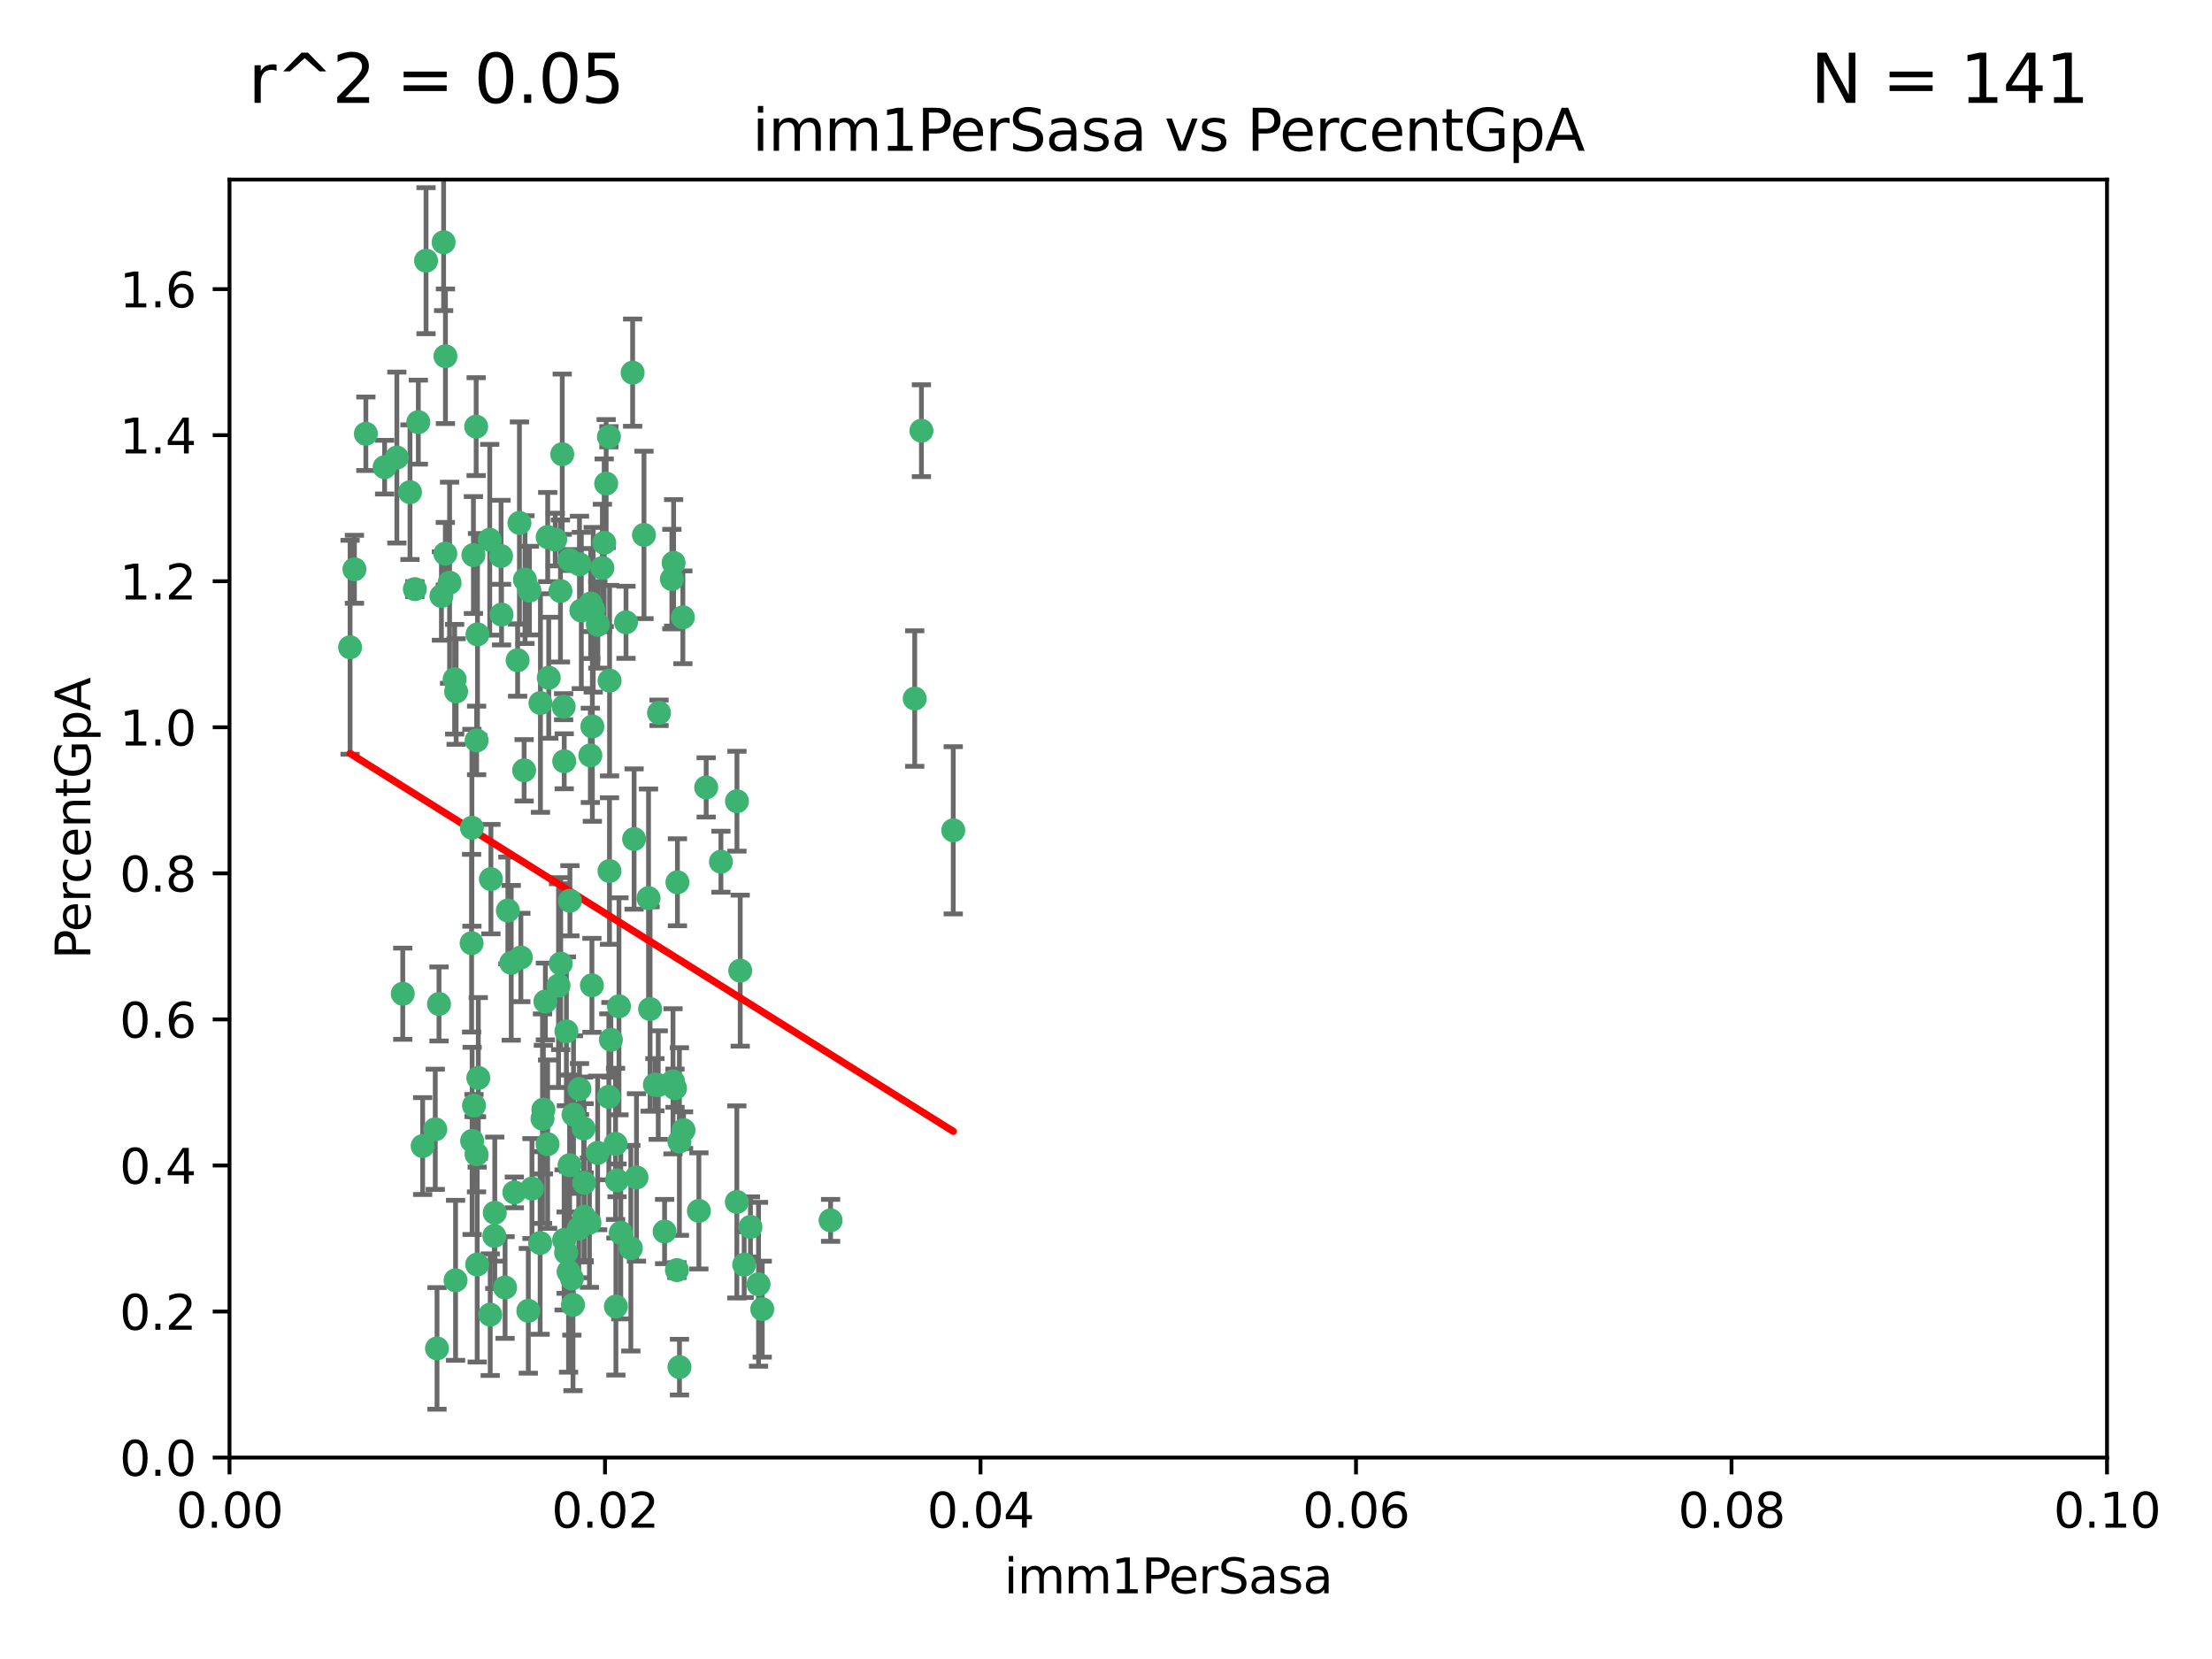 <?xml version="1.0" encoding="utf-8" standalone="no"?>
<!DOCTYPE svg PUBLIC "-//W3C//DTD SVG 1.1//EN"
  "http://www.w3.org/Graphics/SVG/1.1/DTD/svg11.dtd">
<svg xmlns:xlink="http://www.w3.org/1999/xlink" width="460.8pt" height="345.6pt" viewBox="0 0 460.8 345.6" xmlns="http://www.w3.org/2000/svg" version="1.1">
 <defs>
  <style type="text/css">*{stroke-linejoin: round; stroke-linecap: butt}</style>
 </defs>
 <g id="figure_1">
  <g id="patch_1">
   <path d="M 0 345.6 
L 460.8 345.6 
L 460.8 0 
L 0 0 
z
" style="fill: #ffffff"/>
  </g>
  <g id="axes_1">
   <g id="patch_2">
    <path d="M 47.81 303.64 
L 438.93 303.64 
L 438.93 37.411 
L 47.81 37.411 
z
" style="fill: #ffffff"/>
   </g>
   <g id="PathCollection_1">
    <defs>
     <path id="m0c2885be4b" d="M 0 1.118 
C 0.297 1.118 0.581 1 0.791 0.791 
C 1 0.581 1.118 0.297 1.118 0 
C 1.118 -0.297 1 -0.581 0.791 -0.791 
C 0.581 -1 0.297 -1.118 0 -1.118 
C -0.297 -1.118 -0.581 -1 -0.791 -0.791 
C -1 -0.581 -1.118 -0.297 -1.118 0 
C -1.118 0.297 -1 0.581 -0.791 0.791 
C -0.581 1 -0.297 1.118 0 1.118 
z
" style="stroke: #3cb371"/>
    </defs>
    <g clip-path="url(#p4976a860c2)">
     <use xlink:href="#m0c2885be4b" x="85.409" y="102.526" style="fill: #3cb371; stroke: #3cb371"/>
     <use xlink:href="#m0c2885be4b" x="73.834" y="118.592" style="fill: #3cb371; stroke: #3cb371"/>
     <use xlink:href="#m0c2885be4b" x="92.769" y="115.347" style="fill: #3cb371; stroke: #3cb371"/>
     <use xlink:href="#m0c2885be4b" x="82.672" y="95.318" style="fill: #3cb371; stroke: #3cb371"/>
     <use xlink:href="#m0c2885be4b" x="92.794" y="74.211" style="fill: #3cb371; stroke: #3cb371"/>
     <use xlink:href="#m0c2885be4b" x="72.927" y="134.836" style="fill: #3cb371; stroke: #3cb371"/>
     <use xlink:href="#m0c2885be4b" x="76.217" y="90.362" style="fill: #3cb371; stroke: #3cb371"/>
     <use xlink:href="#m0c2885be4b" x="137.288" y="148.487" style="fill: #3cb371; stroke: #3cb371"/>
     <use xlink:href="#m0c2885be4b" x="87.143" y="87.939" style="fill: #3cb371; stroke: #3cb371"/>
     <use xlink:href="#m0c2885be4b" x="88.753" y="54.304" style="fill: #3cb371; stroke: #3cb371"/>
     <use xlink:href="#m0c2885be4b" x="142.254" y="128.593" style="fill: #3cb371; stroke: #3cb371"/>
     <use xlink:href="#m0c2885be4b" x="108.209" y="108.935" style="fill: #3cb371; stroke: #3cb371"/>
     <use xlink:href="#m0c2885be4b" x="124.542" y="130.157" style="fill: #3cb371; stroke: #3cb371"/>
     <use xlink:href="#m0c2885be4b" x="135.1" y="187.094" style="fill: #3cb371; stroke: #3cb371"/>
     <use xlink:href="#m0c2885be4b" x="80.123" y="97.317" style="fill: #3cb371; stroke: #3cb371"/>
     <use xlink:href="#m0c2885be4b" x="123.047" y="125.723" style="fill: #3cb371; stroke: #3cb371"/>
     <use xlink:href="#m0c2885be4b" x="83.9" y="207.013" style="fill: #3cb371; stroke: #3cb371"/>
     <use xlink:href="#m0c2885be4b" x="104.377" y="115.829" style="fill: #3cb371; stroke: #3cb371"/>
     <use xlink:href="#m0c2885be4b" x="116.753" y="123.117" style="fill: #3cb371; stroke: #3cb371"/>
     <use xlink:href="#m0c2885be4b" x="102.266" y="183.14" style="fill: #3cb371; stroke: #3cb371"/>
     <use xlink:href="#m0c2885be4b" x="95.019" y="144.057" style="fill: #3cb371; stroke: #3cb371"/>
     <use xlink:href="#m0c2885be4b" x="153.521" y="166.909" style="fill: #3cb371; stroke: #3cb371"/>
     <use xlink:href="#m0c2885be4b" x="99.194" y="88.874" style="fill: #3cb371; stroke: #3cb371"/>
     <use xlink:href="#m0c2885be4b" x="91.453" y="209.141" style="fill: #3cb371; stroke: #3cb371"/>
     <use xlink:href="#m0c2885be4b" x="153.496" y="250.385" style="fill: #3cb371; stroke: #3cb371"/>
     <use xlink:href="#m0c2885be4b" x="121.1" y="127.171" style="fill: #3cb371; stroke: #3cb371"/>
     <use xlink:href="#m0c2885be4b" x="98.305" y="172.439" style="fill: #3cb371; stroke: #3cb371"/>
     <use xlink:href="#m0c2885be4b" x="123.582" y="127.028" style="fill: #3cb371; stroke: #3cb371"/>
     <use xlink:href="#m0c2885be4b" x="156.336" y="255.586" style="fill: #3cb371; stroke: #3cb371"/>
     <use xlink:href="#m0c2885be4b" x="147.11" y="164.032" style="fill: #3cb371; stroke: #3cb371"/>
     <use xlink:href="#m0c2885be4b" x="155.026" y="263.443" style="fill: #3cb371; stroke: #3cb371"/>
     <use xlink:href="#m0c2885be4b" x="110.293" y="123.038" style="fill: #3cb371; stroke: #3cb371"/>
     <use xlink:href="#m0c2885be4b" x="91.957" y="124.161" style="fill: #3cb371; stroke: #3cb371"/>
     <use xlink:href="#m0c2885be4b" x="190.552" y="145.522" style="fill: #3cb371; stroke: #3cb371"/>
     <use xlink:href="#m0c2885be4b" x="122.978" y="157.353" style="fill: #3cb371; stroke: #3cb371"/>
     <use xlink:href="#m0c2885be4b" x="145.592" y="252.251" style="fill: #3cb371; stroke: #3cb371"/>
     <use xlink:href="#m0c2885be4b" x="102.024" y="112.441" style="fill: #3cb371; stroke: #3cb371"/>
     <use xlink:href="#m0c2885be4b" x="98.621" y="115.624" style="fill: #3cb371; stroke: #3cb371"/>
     <use xlink:href="#m0c2885be4b" x="109.364" y="120.746" style="fill: #3cb371; stroke: #3cb371"/>
     <use xlink:href="#m0c2885be4b" x="125.866" y="113.07" style="fill: #3cb371; stroke: #3cb371"/>
     <use xlink:href="#m0c2885be4b" x="106.5" y="200.575" style="fill: #3cb371; stroke: #3cb371"/>
     <use xlink:href="#m0c2885be4b" x="173.026" y="254.222" style="fill: #3cb371; stroke: #3cb371"/>
     <use xlink:href="#m0c2885be4b" x="139.96" y="120.64" style="fill: #3cb371; stroke: #3cb371"/>
     <use xlink:href="#m0c2885be4b" x="92.414" y="50.463" style="fill: #3cb371; stroke: #3cb371"/>
     <use xlink:href="#m0c2885be4b" x="125.487" y="118.317" style="fill: #3cb371; stroke: #3cb371"/>
     <use xlink:href="#m0c2885be4b" x="99.471" y="132.151" style="fill: #3cb371; stroke: #3cb371"/>
     <use xlink:href="#m0c2885be4b" x="120.714" y="117.548" style="fill: #3cb371; stroke: #3cb371"/>
     <use xlink:href="#m0c2885be4b" x="98.743" y="230.303" style="fill: #3cb371; stroke: #3cb371"/>
     <use xlink:href="#m0c2885be4b" x="110.06" y="273.067" style="fill: #3cb371; stroke: #3cb371"/>
     <use xlink:href="#m0c2885be4b" x="104.481" y="128.033" style="fill: #3cb371; stroke: #3cb371"/>
     <use xlink:href="#m0c2885be4b" x="86.423" y="122.726" style="fill: #3cb371; stroke: #3cb371"/>
     <use xlink:href="#m0c2885be4b" x="115.666" y="112.4" style="fill: #3cb371; stroke: #3cb371"/>
     <use xlink:href="#m0c2885be4b" x="93.655" y="121.39" style="fill: #3cb371; stroke: #3cb371"/>
     <use xlink:href="#m0c2885be4b" x="134.153" y="111.43" style="fill: #3cb371; stroke: #3cb371"/>
     <use xlink:href="#m0c2885be4b" x="117.928" y="260.948" style="fill: #3cb371; stroke: #3cb371"/>
     <use xlink:href="#m0c2885be4b" x="114.311" y="141.186" style="fill: #3cb371; stroke: #3cb371"/>
     <use xlink:href="#m0c2885be4b" x="102.978" y="257.472" style="fill: #3cb371; stroke: #3cb371"/>
     <use xlink:href="#m0c2885be4b" x="126.275" y="100.735" style="fill: #3cb371; stroke: #3cb371"/>
     <use xlink:href="#m0c2885be4b" x="142.395" y="235.426" style="fill: #3cb371; stroke: #3cb371"/>
     <use xlink:href="#m0c2885be4b" x="118.722" y="187.642" style="fill: #3cb371; stroke: #3cb371"/>
     <use xlink:href="#m0c2885be4b" x="126.852" y="90.985" style="fill: #3cb371; stroke: #3cb371"/>
     <use xlink:href="#m0c2885be4b" x="118.629" y="116.663" style="fill: #3cb371; stroke: #3cb371"/>
     <use xlink:href="#m0c2885be4b" x="140.327" y="117.25" style="fill: #3cb371; stroke: #3cb371"/>
     <use xlink:href="#m0c2885be4b" x="90.677" y="235.252" style="fill: #3cb371; stroke: #3cb371"/>
     <use xlink:href="#m0c2885be4b" x="120.559" y="255.956" style="fill: #3cb371; stroke: #3cb371"/>
     <use xlink:href="#m0c2885be4b" x="105.218" y="268.209" style="fill: #3cb371; stroke: #3cb371"/>
     <use xlink:href="#m0c2885be4b" x="107.146" y="248.399" style="fill: #3cb371; stroke: #3cb371"/>
     <use xlink:href="#m0c2885be4b" x="88.042" y="238.745" style="fill: #3cb371; stroke: #3cb371"/>
     <use xlink:href="#m0c2885be4b" x="98.243" y="196.482" style="fill: #3cb371; stroke: #3cb371"/>
     <use xlink:href="#m0c2885be4b" x="108.506" y="199.457" style="fill: #3cb371; stroke: #3cb371"/>
     <use xlink:href="#m0c2885be4b" x="128.542" y="245.891" style="fill: #3cb371; stroke: #3cb371"/>
     <use xlink:href="#m0c2885be4b" x="98.35" y="237.668" style="fill: #3cb371; stroke: #3cb371"/>
     <use xlink:href="#m0c2885be4b" x="91.038" y="280.897" style="fill: #3cb371; stroke: #3cb371"/>
     <use xlink:href="#m0c2885be4b" x="113.015" y="233.04" style="fill: #3cb371; stroke: #3cb371"/>
     <use xlink:href="#m0c2885be4b" x="114.096" y="111.877" style="fill: #3cb371; stroke: #3cb371"/>
     <use xlink:href="#m0c2885be4b" x="126.966" y="181.451" style="fill: #3cb371; stroke: #3cb371"/>
     <use xlink:href="#m0c2885be4b" x="99.64" y="224.544" style="fill: #3cb371; stroke: #3cb371"/>
     <use xlink:href="#m0c2885be4b" x="121.578" y="235.075" style="fill: #3cb371; stroke: #3cb371"/>
     <use xlink:href="#m0c2885be4b" x="119.136" y="266.343" style="fill: #3cb371; stroke: #3cb371"/>
     <use xlink:href="#m0c2885be4b" x="113.196" y="231.155" style="fill: #3cb371; stroke: #3cb371"/>
     <use xlink:href="#m0c2885be4b" x="99.267" y="240.46" style="fill: #3cb371; stroke: #3cb371"/>
     <use xlink:href="#m0c2885be4b" x="94.902" y="266.713" style="fill: #3cb371; stroke: #3cb371"/>
     <use xlink:href="#m0c2885be4b" x="128.943" y="209.633" style="fill: #3cb371; stroke: #3cb371"/>
     <use xlink:href="#m0c2885be4b" x="140.614" y="226.694" style="fill: #3cb371; stroke: #3cb371"/>
     <use xlink:href="#m0c2885be4b" x="116.804" y="200.742" style="fill: #3cb371; stroke: #3cb371"/>
     <use xlink:href="#m0c2885be4b" x="126.832" y="228.491" style="fill: #3cb371; stroke: #3cb371"/>
     <use xlink:href="#m0c2885be4b" x="122.792" y="254.708" style="fill: #3cb371; stroke: #3cb371"/>
     <use xlink:href="#m0c2885be4b" x="120.716" y="226.863" style="fill: #3cb371; stroke: #3cb371"/>
     <use xlink:href="#m0c2885be4b" x="191.95" y="89.722" style="fill: #3cb371; stroke: #3cb371"/>
     <use xlink:href="#m0c2885be4b" x="198.58" y="172.967" style="fill: #3cb371; stroke: #3cb371"/>
     <use xlink:href="#m0c2885be4b" x="117.126" y="94.622" style="fill: #3cb371; stroke: #3cb371"/>
     <use xlink:href="#m0c2885be4b" x="107.832" y="137.537" style="fill: #3cb371; stroke: #3cb371"/>
     <use xlink:href="#m0c2885be4b" x="124.504" y="240.17" style="fill: #3cb371; stroke: #3cb371"/>
     <use xlink:href="#m0c2885be4b" x="113.613" y="208.627" style="fill: #3cb371; stroke: #3cb371"/>
     <use xlink:href="#m0c2885be4b" x="114.073" y="238.351" style="fill: #3cb371; stroke: #3cb371"/>
     <use xlink:href="#m0c2885be4b" x="99.407" y="263.429" style="fill: #3cb371; stroke: #3cb371"/>
     <use xlink:href="#m0c2885be4b" x="121.693" y="253.486" style="fill: #3cb371; stroke: #3cb371"/>
     <use xlink:href="#m0c2885be4b" x="102.121" y="273.866" style="fill: #3cb371; stroke: #3cb371"/>
     <use xlink:href="#m0c2885be4b" x="128.232" y="238.292" style="fill: #3cb371; stroke: #3cb371"/>
     <use xlink:href="#m0c2885be4b" x="127.264" y="216.602" style="fill: #3cb371; stroke: #3cb371"/>
     <use xlink:href="#m0c2885be4b" x="103.07" y="252.643" style="fill: #3cb371; stroke: #3cb371"/>
     <use xlink:href="#m0c2885be4b" x="123.309" y="205.263" style="fill: #3cb371; stroke: #3cb371"/>
     <use xlink:href="#m0c2885be4b" x="117.99" y="214.843" style="fill: #3cb371; stroke: #3cb371"/>
     <use xlink:href="#m0c2885be4b" x="94.708" y="141.497" style="fill: #3cb371; stroke: #3cb371"/>
     <use xlink:href="#m0c2885be4b" x="110.817" y="247.6" style="fill: #3cb371; stroke: #3cb371"/>
     <use xlink:href="#m0c2885be4b" x="141.017" y="264.585" style="fill: #3cb371; stroke: #3cb371"/>
     <use xlink:href="#m0c2885be4b" x="121.684" y="246.398" style="fill: #3cb371; stroke: #3cb371"/>
     <use xlink:href="#m0c2885be4b" x="129.315" y="256.806" style="fill: #3cb371; stroke: #3cb371"/>
     <use xlink:href="#m0c2885be4b" x="128.304" y="272.174" style="fill: #3cb371; stroke: #3cb371"/>
     <use xlink:href="#m0c2885be4b" x="137.125" y="226.045" style="fill: #3cb371; stroke: #3cb371"/>
     <use xlink:href="#m0c2885be4b" x="109.184" y="160.464" style="fill: #3cb371; stroke: #3cb371"/>
     <use xlink:href="#m0c2885be4b" x="116.353" y="205.321" style="fill: #3cb371; stroke: #3cb371"/>
     <use xlink:href="#m0c2885be4b" x="141.121" y="183.793" style="fill: #3cb371; stroke: #3cb371"/>
     <use xlink:href="#m0c2885be4b" x="130.408" y="129.634" style="fill: #3cb371; stroke: #3cb371"/>
     <use xlink:href="#m0c2885be4b" x="119.367" y="271.826" style="fill: #3cb371; stroke: #3cb371"/>
     <use xlink:href="#m0c2885be4b" x="117.515" y="258.299" style="fill: #3cb371; stroke: #3cb371"/>
     <use xlink:href="#m0c2885be4b" x="119.472" y="232.184" style="fill: #3cb371; stroke: #3cb371"/>
     <use xlink:href="#m0c2885be4b" x="105.8" y="189.677" style="fill: #3cb371; stroke: #3cb371"/>
     <use xlink:href="#m0c2885be4b" x="112.52" y="258.939" style="fill: #3cb371; stroke: #3cb371"/>
     <use xlink:href="#m0c2885be4b" x="99.288" y="154.242" style="fill: #3cb371; stroke: #3cb371"/>
     <use xlink:href="#m0c2885be4b" x="118.658" y="242.728" style="fill: #3cb371; stroke: #3cb371"/>
     <use xlink:href="#m0c2885be4b" x="117.419" y="147.219" style="fill: #3cb371; stroke: #3cb371"/>
     <use xlink:href="#m0c2885be4b" x="132.094" y="174.785" style="fill: #3cb371; stroke: #3cb371"/>
     <use xlink:href="#m0c2885be4b" x="138.446" y="256.55" style="fill: #3cb371; stroke: #3cb371"/>
     <use xlink:href="#m0c2885be4b" x="141.548" y="284.794" style="fill: #3cb371; stroke: #3cb371"/>
     <use xlink:href="#m0c2885be4b" x="141.533" y="237.798" style="fill: #3cb371; stroke: #3cb371"/>
     <use xlink:href="#m0c2885be4b" x="135.426" y="210.197" style="fill: #3cb371; stroke: #3cb371"/>
     <use xlink:href="#m0c2885be4b" x="118.441" y="264.919" style="fill: #3cb371; stroke: #3cb371"/>
     <use xlink:href="#m0c2885be4b" x="112.582" y="146.454" style="fill: #3cb371; stroke: #3cb371"/>
     <use xlink:href="#m0c2885be4b" x="136.424" y="225.964" style="fill: #3cb371; stroke: #3cb371"/>
     <use xlink:href="#m0c2885be4b" x="126.986" y="141.79" style="fill: #3cb371; stroke: #3cb371"/>
     <use xlink:href="#m0c2885be4b" x="123.399" y="151.336" style="fill: #3cb371; stroke: #3cb371"/>
     <use xlink:href="#m0c2885be4b" x="131.415" y="260.024" style="fill: #3cb371; stroke: #3cb371"/>
     <use xlink:href="#m0c2885be4b" x="131.789" y="77.63" style="fill: #3cb371; stroke: #3cb371"/>
     <use xlink:href="#m0c2885be4b" x="150.182" y="179.513" style="fill: #3cb371; stroke: #3cb371"/>
     <use xlink:href="#m0c2885be4b" x="154.2" y="202.204" style="fill: #3cb371; stroke: #3cb371"/>
     <use xlink:href="#m0c2885be4b" x="117.538" y="158.587" style="fill: #3cb371; stroke: #3cb371"/>
     <use xlink:href="#m0c2885be4b" x="158.016" y="267.537" style="fill: #3cb371; stroke: #3cb371"/>
     <use xlink:href="#m0c2885be4b" x="158.788" y="272.718" style="fill: #3cb371; stroke: #3cb371"/>
     <use xlink:href="#m0c2885be4b" x="140.197" y="225.255" style="fill: #3cb371; stroke: #3cb371"/>
     <use xlink:href="#m0c2885be4b" x="132.596" y="245.278" style="fill: #3cb371; stroke: #3cb371"/>
    </g>
   </g>
   <g id="matplotlib.axis_1">
    <g id="xtick_1">
     <g id="line2d_1">
      <defs>
       <path id="md058907172" d="M 0 0 
L 0 3.5 
" style="stroke: #000000; stroke-width: 0.8"/>
      </defs>
      <g>
       <use xlink:href="#md058907172" x="47.81" y="303.64" style="stroke: #000000; stroke-width: 0.8"/>
      </g>
     </g>
     <g id="text_1">
      <!-- 0.00 -->
      <g transform="translate(36.677 318.238)scale(0.1 -0.1)">
       <defs>
        <path id="DejaVuSans-30" d="M 2034 4250 
Q 1547 4250 1301 3770 
Q 1056 3291 1056 2328 
Q 1056 1369 1301 889 
Q 1547 409 2034 409 
Q 2525 409 2770 889 
Q 3016 1369 3016 2328 
Q 3016 3291 2770 3770 
Q 2525 4250 2034 4250 
z
M 2034 4750 
Q 2819 4750 3233 4129 
Q 3647 3509 3647 2328 
Q 3647 1150 3233 529 
Q 2819 -91 2034 -91 
Q 1250 -91 836 529 
Q 422 1150 422 2328 
Q 422 3509 836 4129 
Q 1250 4750 2034 4750 
z
" transform="scale(0.016)"/>
        <path id="DejaVuSans-2e" d="M 684 794 
L 1344 794 
L 1344 0 
L 684 0 
L 684 794 
z
" transform="scale(0.016)"/>
       </defs>
       <use xlink:href="#DejaVuSans-30"/>
       <use xlink:href="#DejaVuSans-2e" x="63.623"/>
       <use xlink:href="#DejaVuSans-30" x="95.41"/>
       <use xlink:href="#DejaVuSans-30" x="159.033"/>
      </g>
     </g>
    </g>
    <g id="xtick_2">
     <g id="line2d_2">
      <g>
       <use xlink:href="#md058907172" x="126.034" y="303.64" style="stroke: #000000; stroke-width: 0.8"/>
      </g>
     </g>
     <g id="text_2">
      <!-- 0.02 -->
      <g transform="translate(114.901 318.238)scale(0.1 -0.1)">
       <defs>
        <path id="DejaVuSans-32" d="M 1228 531 
L 3431 531 
L 3431 0 
L 469 0 
L 469 531 
Q 828 903 1448 1529 
Q 2069 2156 2228 2338 
Q 2531 2678 2651 2914 
Q 2772 3150 2772 3378 
Q 2772 3750 2511 3984 
Q 2250 4219 1831 4219 
Q 1534 4219 1204 4116 
Q 875 4013 500 3803 
L 500 4441 
Q 881 4594 1212 4672 
Q 1544 4750 1819 4750 
Q 2544 4750 2975 4387 
Q 3406 4025 3406 3419 
Q 3406 3131 3298 2873 
Q 3191 2616 2906 2266 
Q 2828 2175 2409 1742 
Q 1991 1309 1228 531 
z
" transform="scale(0.016)"/>
       </defs>
       <use xlink:href="#DejaVuSans-30"/>
       <use xlink:href="#DejaVuSans-2e" x="63.623"/>
       <use xlink:href="#DejaVuSans-30" x="95.41"/>
       <use xlink:href="#DejaVuSans-32" x="159.033"/>
      </g>
     </g>
    </g>
    <g id="xtick_3">
     <g id="line2d_3">
      <g>
       <use xlink:href="#md058907172" x="204.258" y="303.64" style="stroke: #000000; stroke-width: 0.8"/>
      </g>
     </g>
     <g id="text_3">
      <!-- 0.04 -->
      <g transform="translate(193.125 318.238)scale(0.1 -0.1)">
       <defs>
        <path id="DejaVuSans-34" d="M 2419 4116 
L 825 1625 
L 2419 1625 
L 2419 4116 
z
M 2253 4666 
L 3047 4666 
L 3047 1625 
L 3713 1625 
L 3713 1100 
L 3047 1100 
L 3047 0 
L 2419 0 
L 2419 1100 
L 313 1100 
L 313 1709 
L 2253 4666 
z
" transform="scale(0.016)"/>
       </defs>
       <use xlink:href="#DejaVuSans-30"/>
       <use xlink:href="#DejaVuSans-2e" x="63.623"/>
       <use xlink:href="#DejaVuSans-30" x="95.41"/>
       <use xlink:href="#DejaVuSans-34" x="159.033"/>
      </g>
     </g>
    </g>
    <g id="xtick_4">
     <g id="line2d_4">
      <g>
       <use xlink:href="#md058907172" x="282.482" y="303.64" style="stroke: #000000; stroke-width: 0.8"/>
      </g>
     </g>
     <g id="text_4">
      <!-- 0.06 -->
      <g transform="translate(271.349 318.238)scale(0.1 -0.1)">
       <defs>
        <path id="DejaVuSans-36" d="M 2113 2584 
Q 1688 2584 1439 2293 
Q 1191 2003 1191 1497 
Q 1191 994 1439 701 
Q 1688 409 2113 409 
Q 2538 409 2786 701 
Q 3034 994 3034 1497 
Q 3034 2003 2786 2293 
Q 2538 2584 2113 2584 
z
M 3366 4563 
L 3366 3988 
Q 3128 4100 2886 4159 
Q 2644 4219 2406 4219 
Q 1781 4219 1451 3797 
Q 1122 3375 1075 2522 
Q 1259 2794 1537 2939 
Q 1816 3084 2150 3084 
Q 2853 3084 3261 2657 
Q 3669 2231 3669 1497 
Q 3669 778 3244 343 
Q 2819 -91 2113 -91 
Q 1303 -91 875 529 
Q 447 1150 447 2328 
Q 447 3434 972 4092 
Q 1497 4750 2381 4750 
Q 2619 4750 2861 4703 
Q 3103 4656 3366 4563 
z
" transform="scale(0.016)"/>
       </defs>
       <use xlink:href="#DejaVuSans-30"/>
       <use xlink:href="#DejaVuSans-2e" x="63.623"/>
       <use xlink:href="#DejaVuSans-30" x="95.41"/>
       <use xlink:href="#DejaVuSans-36" x="159.033"/>
      </g>
     </g>
    </g>
    <g id="xtick_5">
     <g id="line2d_5">
      <g>
       <use xlink:href="#md058907172" x="360.706" y="303.64" style="stroke: #000000; stroke-width: 0.8"/>
      </g>
     </g>
     <g id="text_5">
      <!-- 0.08 -->
      <g transform="translate(349.573 318.238)scale(0.1 -0.1)">
       <defs>
        <path id="DejaVuSans-38" d="M 2034 2216 
Q 1584 2216 1326 1975 
Q 1069 1734 1069 1313 
Q 1069 891 1326 650 
Q 1584 409 2034 409 
Q 2484 409 2743 651 
Q 3003 894 3003 1313 
Q 3003 1734 2745 1975 
Q 2488 2216 2034 2216 
z
M 1403 2484 
Q 997 2584 770 2862 
Q 544 3141 544 3541 
Q 544 4100 942 4425 
Q 1341 4750 2034 4750 
Q 2731 4750 3128 4425 
Q 3525 4100 3525 3541 
Q 3525 3141 3298 2862 
Q 3072 2584 2669 2484 
Q 3125 2378 3379 2068 
Q 3634 1759 3634 1313 
Q 3634 634 3220 271 
Q 2806 -91 2034 -91 
Q 1263 -91 848 271 
Q 434 634 434 1313 
Q 434 1759 690 2068 
Q 947 2378 1403 2484 
z
M 1172 3481 
Q 1172 3119 1398 2916 
Q 1625 2713 2034 2713 
Q 2441 2713 2670 2916 
Q 2900 3119 2900 3481 
Q 2900 3844 2670 4047 
Q 2441 4250 2034 4250 
Q 1625 4250 1398 4047 
Q 1172 3844 1172 3481 
z
" transform="scale(0.016)"/>
       </defs>
       <use xlink:href="#DejaVuSans-30"/>
       <use xlink:href="#DejaVuSans-2e" x="63.623"/>
       <use xlink:href="#DejaVuSans-30" x="95.41"/>
       <use xlink:href="#DejaVuSans-38" x="159.033"/>
      </g>
     </g>
    </g>
    <g id="xtick_6">
     <g id="line2d_6">
      <g>
       <use xlink:href="#md058907172" x="438.93" y="303.64" style="stroke: #000000; stroke-width: 0.8"/>
      </g>
     </g>
     <g id="text_6">
      <!-- 0.10 -->
      <g transform="translate(427.797 318.238)scale(0.1 -0.1)">
       <defs>
        <path id="DejaVuSans-31" d="M 794 531 
L 1825 531 
L 1825 4091 
L 703 3866 
L 703 4441 
L 1819 4666 
L 2450 4666 
L 2450 531 
L 3481 531 
L 3481 0 
L 794 0 
L 794 531 
z
" transform="scale(0.016)"/>
       </defs>
       <use xlink:href="#DejaVuSans-30"/>
       <use xlink:href="#DejaVuSans-2e" x="63.623"/>
       <use xlink:href="#DejaVuSans-31" x="95.41"/>
       <use xlink:href="#DejaVuSans-30" x="159.033"/>
      </g>
     </g>
    </g>
    <g id="text_7">
     <!-- imm1PerSasa -->
     <g transform="translate(209.186 331.917)scale(0.1 -0.1)">
      <defs>
       <path id="DejaVuSans-69" d="M 603 3500 
L 1178 3500 
L 1178 0 
L 603 0 
L 603 3500 
z
M 603 4863 
L 1178 4863 
L 1178 4134 
L 603 4134 
L 603 4863 
z
" transform="scale(0.016)"/>
       <path id="DejaVuSans-6d" d="M 3328 2828 
Q 3544 3216 3844 3400 
Q 4144 3584 4550 3584 
Q 5097 3584 5394 3201 
Q 5691 2819 5691 2113 
L 5691 0 
L 5113 0 
L 5113 2094 
Q 5113 2597 4934 2840 
Q 4756 3084 4391 3084 
Q 3944 3084 3684 2787 
Q 3425 2491 3425 1978 
L 3425 0 
L 2847 0 
L 2847 2094 
Q 2847 2600 2669 2842 
Q 2491 3084 2119 3084 
Q 1678 3084 1418 2786 
Q 1159 2488 1159 1978 
L 1159 0 
L 581 0 
L 581 3500 
L 1159 3500 
L 1159 2956 
Q 1356 3278 1631 3431 
Q 1906 3584 2284 3584 
Q 2666 3584 2933 3390 
Q 3200 3197 3328 2828 
z
" transform="scale(0.016)"/>
       <path id="DejaVuSans-50" d="M 1259 4147 
L 1259 2394 
L 2053 2394 
Q 2494 2394 2734 2622 
Q 2975 2850 2975 3272 
Q 2975 3691 2734 3919 
Q 2494 4147 2053 4147 
L 1259 4147 
z
M 628 4666 
L 2053 4666 
Q 2838 4666 3239 4311 
Q 3641 3956 3641 3272 
Q 3641 2581 3239 2228 
Q 2838 1875 2053 1875 
L 1259 1875 
L 1259 0 
L 628 0 
L 628 4666 
z
" transform="scale(0.016)"/>
       <path id="DejaVuSans-65" d="M 3597 1894 
L 3597 1613 
L 953 1613 
Q 991 1019 1311 708 
Q 1631 397 2203 397 
Q 2534 397 2845 478 
Q 3156 559 3463 722 
L 3463 178 
Q 3153 47 2828 -22 
Q 2503 -91 2169 -91 
Q 1331 -91 842 396 
Q 353 884 353 1716 
Q 353 2575 817 3079 
Q 1281 3584 2069 3584 
Q 2775 3584 3186 3129 
Q 3597 2675 3597 1894 
z
M 3022 2063 
Q 3016 2534 2758 2815 
Q 2500 3097 2075 3097 
Q 1594 3097 1305 2825 
Q 1016 2553 972 2059 
L 3022 2063 
z
" transform="scale(0.016)"/>
       <path id="DejaVuSans-72" d="M 2631 2963 
Q 2534 3019 2420 3045 
Q 2306 3072 2169 3072 
Q 1681 3072 1420 2755 
Q 1159 2438 1159 1844 
L 1159 0 
L 581 0 
L 581 3500 
L 1159 3500 
L 1159 2956 
Q 1341 3275 1631 3429 
Q 1922 3584 2338 3584 
Q 2397 3584 2469 3576 
Q 2541 3569 2628 3553 
L 2631 2963 
z
" transform="scale(0.016)"/>
       <path id="DejaVuSans-53" d="M 3425 4513 
L 3425 3897 
Q 3066 4069 2747 4153 
Q 2428 4238 2131 4238 
Q 1616 4238 1336 4038 
Q 1056 3838 1056 3469 
Q 1056 3159 1242 3001 
Q 1428 2844 1947 2747 
L 2328 2669 
Q 3034 2534 3370 2195 
Q 3706 1856 3706 1288 
Q 3706 609 3251 259 
Q 2797 -91 1919 -91 
Q 1588 -91 1214 -16 
Q 841 59 441 206 
L 441 856 
Q 825 641 1194 531 
Q 1563 422 1919 422 
Q 2459 422 2753 634 
Q 3047 847 3047 1241 
Q 3047 1584 2836 1778 
Q 2625 1972 2144 2069 
L 1759 2144 
Q 1053 2284 737 2584 
Q 422 2884 422 3419 
Q 422 4038 858 4394 
Q 1294 4750 2059 4750 
Q 2388 4750 2728 4690 
Q 3069 4631 3425 4513 
z
" transform="scale(0.016)"/>
       <path id="DejaVuSans-61" d="M 2194 1759 
Q 1497 1759 1228 1600 
Q 959 1441 959 1056 
Q 959 750 1161 570 
Q 1363 391 1709 391 
Q 2188 391 2477 730 
Q 2766 1069 2766 1631 
L 2766 1759 
L 2194 1759 
z
M 3341 1997 
L 3341 0 
L 2766 0 
L 2766 531 
Q 2569 213 2275 61 
Q 1981 -91 1556 -91 
Q 1019 -91 701 211 
Q 384 513 384 1019 
Q 384 1609 779 1909 
Q 1175 2209 1959 2209 
L 2766 2209 
L 2766 2266 
Q 2766 2663 2505 2880 
Q 2244 3097 1772 3097 
Q 1472 3097 1187 3025 
Q 903 2953 641 2809 
L 641 3341 
Q 956 3463 1253 3523 
Q 1550 3584 1831 3584 
Q 2591 3584 2966 3190 
Q 3341 2797 3341 1997 
z
" transform="scale(0.016)"/>
       <path id="DejaVuSans-73" d="M 2834 3397 
L 2834 2853 
Q 2591 2978 2328 3040 
Q 2066 3103 1784 3103 
Q 1356 3103 1142 2972 
Q 928 2841 928 2578 
Q 928 2378 1081 2264 
Q 1234 2150 1697 2047 
L 1894 2003 
Q 2506 1872 2764 1633 
Q 3022 1394 3022 966 
Q 3022 478 2636 193 
Q 2250 -91 1575 -91 
Q 1294 -91 989 -36 
Q 684 19 347 128 
L 347 722 
Q 666 556 975 473 
Q 1284 391 1588 391 
Q 1994 391 2212 530 
Q 2431 669 2431 922 
Q 2431 1156 2273 1281 
Q 2116 1406 1581 1522 
L 1381 1569 
Q 847 1681 609 1914 
Q 372 2147 372 2553 
Q 372 3047 722 3315 
Q 1072 3584 1716 3584 
Q 2034 3584 2315 3537 
Q 2597 3491 2834 3397 
z
" transform="scale(0.016)"/>
      </defs>
      <use xlink:href="#DejaVuSans-69"/>
      <use xlink:href="#DejaVuSans-6d" x="27.783"/>
      <use xlink:href="#DejaVuSans-6d" x="125.195"/>
      <use xlink:href="#DejaVuSans-31" x="222.607"/>
      <use xlink:href="#DejaVuSans-50" x="286.23"/>
      <use xlink:href="#DejaVuSans-65" x="342.908"/>
      <use xlink:href="#DejaVuSans-72" x="404.432"/>
      <use xlink:href="#DejaVuSans-53" x="445.545"/>
      <use xlink:href="#DejaVuSans-61" x="509.021"/>
      <use xlink:href="#DejaVuSans-73" x="570.301"/>
      <use xlink:href="#DejaVuSans-61" x="622.4"/>
     </g>
    </g>
   </g>
   <g id="matplotlib.axis_2">
    <g id="ytick_1">
     <g id="line2d_7">
      <defs>
       <path id="m663c4c6f7d" d="M 0 0 
L -3.5 0 
" style="stroke: #000000; stroke-width: 0.8"/>
      </defs>
      <g>
       <use xlink:href="#m663c4c6f7d" x="47.81" y="303.64" style="stroke: #000000; stroke-width: 0.8"/>
      </g>
     </g>
     <g id="text_8">
      <!-- 0.0 -->
      <g transform="translate(24.907 307.439)scale(0.1 -0.1)">
       <use xlink:href="#DejaVuSans-30"/>
       <use xlink:href="#DejaVuSans-2e" x="63.623"/>
       <use xlink:href="#DejaVuSans-30" x="95.41"/>
      </g>
     </g>
    </g>
    <g id="ytick_2">
     <g id="line2d_8">
      <g>
       <use xlink:href="#m663c4c6f7d" x="47.81" y="273.214" style="stroke: #000000; stroke-width: 0.8"/>
      </g>
     </g>
     <g id="text_9">
      <!-- 0.2 -->
      <g transform="translate(24.907 277.013)scale(0.1 -0.1)">
       <use xlink:href="#DejaVuSans-30"/>
       <use xlink:href="#DejaVuSans-2e" x="63.623"/>
       <use xlink:href="#DejaVuSans-32" x="95.41"/>
      </g>
     </g>
    </g>
    <g id="ytick_3">
     <g id="line2d_9">
      <g>
       <use xlink:href="#m663c4c6f7d" x="47.81" y="242.788" style="stroke: #000000; stroke-width: 0.8"/>
      </g>
     </g>
     <g id="text_10">
      <!-- 0.4 -->
      <g transform="translate(24.907 246.587)scale(0.1 -0.1)">
       <use xlink:href="#DejaVuSans-30"/>
       <use xlink:href="#DejaVuSans-2e" x="63.623"/>
       <use xlink:href="#DejaVuSans-34" x="95.41"/>
      </g>
     </g>
    </g>
    <g id="ytick_4">
     <g id="line2d_10">
      <g>
       <use xlink:href="#m663c4c6f7d" x="47.81" y="212.362" style="stroke: #000000; stroke-width: 0.8"/>
      </g>
     </g>
     <g id="text_11">
      <!-- 0.6 -->
      <g transform="translate(24.907 216.161)scale(0.1 -0.1)">
       <use xlink:href="#DejaVuSans-30"/>
       <use xlink:href="#DejaVuSans-2e" x="63.623"/>
       <use xlink:href="#DejaVuSans-36" x="95.41"/>
      </g>
     </g>
    </g>
    <g id="ytick_5">
     <g id="line2d_11">
      <g>
       <use xlink:href="#m663c4c6f7d" x="47.81" y="181.935" style="stroke: #000000; stroke-width: 0.8"/>
      </g>
     </g>
     <g id="text_12">
      <!-- 0.8 -->
      <g transform="translate(24.907 185.735)scale(0.1 -0.1)">
       <use xlink:href="#DejaVuSans-30"/>
       <use xlink:href="#DejaVuSans-2e" x="63.623"/>
       <use xlink:href="#DejaVuSans-38" x="95.41"/>
      </g>
     </g>
    </g>
    <g id="ytick_6">
     <g id="line2d_12">
      <g>
       <use xlink:href="#m663c4c6f7d" x="47.81" y="151.509" style="stroke: #000000; stroke-width: 0.8"/>
      </g>
     </g>
     <g id="text_13">
      <!-- 1.0 -->
      <g transform="translate(24.907 155.308)scale(0.1 -0.1)">
       <use xlink:href="#DejaVuSans-31"/>
       <use xlink:href="#DejaVuSans-2e" x="63.623"/>
       <use xlink:href="#DejaVuSans-30" x="95.41"/>
      </g>
     </g>
    </g>
    <g id="ytick_7">
     <g id="line2d_13">
      <g>
       <use xlink:href="#m663c4c6f7d" x="47.81" y="121.083" style="stroke: #000000; stroke-width: 0.8"/>
      </g>
     </g>
     <g id="text_14">
      <!-- 1.2 -->
      <g transform="translate(24.907 124.882)scale(0.1 -0.1)">
       <use xlink:href="#DejaVuSans-31"/>
       <use xlink:href="#DejaVuSans-2e" x="63.623"/>
       <use xlink:href="#DejaVuSans-32" x="95.41"/>
      </g>
     </g>
    </g>
    <g id="ytick_8">
     <g id="line2d_14">
      <g>
       <use xlink:href="#m663c4c6f7d" x="47.81" y="90.657" style="stroke: #000000; stroke-width: 0.8"/>
      </g>
     </g>
     <g id="text_15">
      <!-- 1.4 -->
      <g transform="translate(24.907 94.456)scale(0.1 -0.1)">
       <use xlink:href="#DejaVuSans-31"/>
       <use xlink:href="#DejaVuSans-2e" x="63.623"/>
       <use xlink:href="#DejaVuSans-34" x="95.41"/>
      </g>
     </g>
    </g>
    <g id="ytick_9">
     <g id="line2d_15">
      <g>
       <use xlink:href="#m663c4c6f7d" x="47.81" y="60.231" style="stroke: #000000; stroke-width: 0.8"/>
      </g>
     </g>
     <g id="text_16">
      <!-- 1.6 -->
      <g transform="translate(24.907 64.03)scale(0.1 -0.1)">
       <use xlink:href="#DejaVuSans-31"/>
       <use xlink:href="#DejaVuSans-2e" x="63.623"/>
       <use xlink:href="#DejaVuSans-36" x="95.41"/>
      </g>
     </g>
    </g>
    <g id="text_17">
     <!-- PercentGpA -->
     <g transform="translate(18.827 199.802)rotate(-90)scale(0.1 -0.1)">
      <defs>
       <path id="DejaVuSans-63" d="M 3122 3366 
L 3122 2828 
Q 2878 2963 2633 3030 
Q 2388 3097 2138 3097 
Q 1578 3097 1268 2742 
Q 959 2388 959 1747 
Q 959 1106 1268 751 
Q 1578 397 2138 397 
Q 2388 397 2633 464 
Q 2878 531 3122 666 
L 3122 134 
Q 2881 22 2623 -34 
Q 2366 -91 2075 -91 
Q 1284 -91 818 406 
Q 353 903 353 1747 
Q 353 2603 823 3093 
Q 1294 3584 2113 3584 
Q 2378 3584 2631 3529 
Q 2884 3475 3122 3366 
z
" transform="scale(0.016)"/>
       <path id="DejaVuSans-6e" d="M 3513 2113 
L 3513 0 
L 2938 0 
L 2938 2094 
Q 2938 2591 2744 2837 
Q 2550 3084 2163 3084 
Q 1697 3084 1428 2787 
Q 1159 2491 1159 1978 
L 1159 0 
L 581 0 
L 581 3500 
L 1159 3500 
L 1159 2956 
Q 1366 3272 1645 3428 
Q 1925 3584 2291 3584 
Q 2894 3584 3203 3211 
Q 3513 2838 3513 2113 
z
" transform="scale(0.016)"/>
       <path id="DejaVuSans-74" d="M 1172 4494 
L 1172 3500 
L 2356 3500 
L 2356 3053 
L 1172 3053 
L 1172 1153 
Q 1172 725 1289 603 
Q 1406 481 1766 481 
L 2356 481 
L 2356 0 
L 1766 0 
Q 1100 0 847 248 
Q 594 497 594 1153 
L 594 3053 
L 172 3053 
L 172 3500 
L 594 3500 
L 594 4494 
L 1172 4494 
z
" transform="scale(0.016)"/>
       <path id="DejaVuSans-47" d="M 3809 666 
L 3809 1919 
L 2778 1919 
L 2778 2438 
L 4434 2438 
L 4434 434 
Q 4069 175 3628 42 
Q 3188 -91 2688 -91 
Q 1594 -91 976 548 
Q 359 1188 359 2328 
Q 359 3472 976 4111 
Q 1594 4750 2688 4750 
Q 3144 4750 3555 4637 
Q 3966 4525 4313 4306 
L 4313 3634 
Q 3963 3931 3569 4081 
Q 3175 4231 2741 4231 
Q 1884 4231 1454 3753 
Q 1025 3275 1025 2328 
Q 1025 1384 1454 906 
Q 1884 428 2741 428 
Q 3075 428 3337 486 
Q 3600 544 3809 666 
z
" transform="scale(0.016)"/>
       <path id="DejaVuSans-70" d="M 1159 525 
L 1159 -1331 
L 581 -1331 
L 581 3500 
L 1159 3500 
L 1159 2969 
Q 1341 3281 1617 3432 
Q 1894 3584 2278 3584 
Q 2916 3584 3314 3078 
Q 3713 2572 3713 1747 
Q 3713 922 3314 415 
Q 2916 -91 2278 -91 
Q 1894 -91 1617 61 
Q 1341 213 1159 525 
z
M 3116 1747 
Q 3116 2381 2855 2742 
Q 2594 3103 2138 3103 
Q 1681 3103 1420 2742 
Q 1159 2381 1159 1747 
Q 1159 1113 1420 752 
Q 1681 391 2138 391 
Q 2594 391 2855 752 
Q 3116 1113 3116 1747 
z
" transform="scale(0.016)"/>
       <path id="DejaVuSans-41" d="M 2188 4044 
L 1331 1722 
L 3047 1722 
L 2188 4044 
z
M 1831 4666 
L 2547 4666 
L 4325 0 
L 3669 0 
L 3244 1197 
L 1141 1197 
L 716 0 
L 50 0 
L 1831 4666 
z
" transform="scale(0.016)"/>
      </defs>
      <use xlink:href="#DejaVuSans-50"/>
      <use xlink:href="#DejaVuSans-65" x="56.678"/>
      <use xlink:href="#DejaVuSans-72" x="118.201"/>
      <use xlink:href="#DejaVuSans-63" x="157.064"/>
      <use xlink:href="#DejaVuSans-65" x="212.045"/>
      <use xlink:href="#DejaVuSans-6e" x="273.568"/>
      <use xlink:href="#DejaVuSans-74" x="336.947"/>
      <use xlink:href="#DejaVuSans-47" x="376.156"/>
      <use xlink:href="#DejaVuSans-70" x="453.646"/>
      <use xlink:href="#DejaVuSans-41" x="517.123"/>
     </g>
    </g>
   </g>
   <g id="LineCollection_1">
    <path d="M 85.409 116.551 
L 85.409 88.502 
" clip-path="url(#p4976a860c2)" style="fill: none; stroke: #696969"/>
    <path d="M 73.834 125.671 
L 73.834 111.513 
" clip-path="url(#p4976a860c2)" style="fill: none; stroke: #696969"/>
    <path d="M 92.769 121.856 
L 92.769 108.837 
" clip-path="url(#p4976a860c2)" style="fill: none; stroke: #696969"/>
    <path d="M 82.672 113.125 
L 82.672 77.511 
" clip-path="url(#p4976a860c2)" style="fill: none; stroke: #696969"/>
    <path d="M 92.794 88.233 
L 92.794 60.19 
" clip-path="url(#p4976a860c2)" style="fill: none; stroke: #696969"/>
    <path d="M 72.927 157.119 
L 72.927 112.554 
" clip-path="url(#p4976a860c2)" style="fill: none; stroke: #696969"/>
    <path d="M 76.217 98.017 
L 76.217 82.708 
" clip-path="url(#p4976a860c2)" style="fill: none; stroke: #696969"/>
    <path d="M 137.288 151.141 
L 137.288 145.832 
" clip-path="url(#p4976a860c2)" style="fill: none; stroke: #696969"/>
    <path d="M 87.143 96.688 
L 87.143 79.189 
" clip-path="url(#p4976a860c2)" style="fill: none; stroke: #696969"/>
    <path d="M 88.753 69.514 
L 88.753 39.094 
" clip-path="url(#p4976a860c2)" style="fill: none; stroke: #696969"/>
    <path d="M 142.254 138.259 
L 142.254 118.927 
" clip-path="url(#p4976a860c2)" style="fill: none; stroke: #696969"/>
    <path d="M 108.209 129.975 
L 108.209 87.895 
" clip-path="url(#p4976a860c2)" style="fill: none; stroke: #696969"/>
    <path d="M 124.542 139.176 
L 124.542 121.139 
" clip-path="url(#p4976a860c2)" style="fill: none; stroke: #696969"/>
    <path d="M 135.1 209.823 
L 135.1 164.366 
" clip-path="url(#p4976a860c2)" style="fill: none; stroke: #696969"/>
    <path d="M 80.123 102.911 
L 80.123 91.723 
" clip-path="url(#p4976a860c2)" style="fill: none; stroke: #696969"/>
    <path d="M 123.047 137.173 
L 123.047 114.273 
" clip-path="url(#p4976a860c2)" style="fill: none; stroke: #696969"/>
    <path d="M 83.9 216.511 
L 83.9 197.514 
" clip-path="url(#p4976a860c2)" style="fill: none; stroke: #696969"/>
    <path d="M 104.377 127.434 
L 104.377 104.223 
" clip-path="url(#p4976a860c2)" style="fill: none; stroke: #696969"/>
    <path d="M 116.753 137.906 
L 116.753 108.328 
" clip-path="url(#p4976a860c2)" style="fill: none; stroke: #696969"/>
    <path d="M 102.266 194.535 
L 102.266 171.745 
" clip-path="url(#p4976a860c2)" style="fill: none; stroke: #696969"/>
    <path d="M 95.019 155.054 
L 95.019 133.06 
" clip-path="url(#p4976a860c2)" style="fill: none; stroke: #696969"/>
    <path d="M 153.521 177.313 
L 153.521 156.505 
" clip-path="url(#p4976a860c2)" style="fill: none; stroke: #696969"/>
    <path d="M 99.194 99.068 
L 99.194 78.679 
" clip-path="url(#p4976a860c2)" style="fill: none; stroke: #696969"/>
    <path d="M 91.453 216.853 
L 91.453 201.43 
" clip-path="url(#p4976a860c2)" style="fill: none; stroke: #696969"/>
    <path d="M 153.496 270.394 
L 153.496 230.377 
" clip-path="url(#p4976a860c2)" style="fill: none; stroke: #696969"/>
    <path d="M 121.1 143.45 
L 121.1 110.892 
" clip-path="url(#p4976a860c2)" style="fill: none; stroke: #696969"/>
    <path d="M 98.305 192.948 
L 98.305 151.931 
" clip-path="url(#p4976a860c2)" style="fill: none; stroke: #696969"/>
    <path d="M 123.582 144.184 
L 123.582 109.872 
" clip-path="url(#p4976a860c2)" style="fill: none; stroke: #696969"/>
    <path d="M 156.336 261.846 
L 156.336 249.326 
" clip-path="url(#p4976a860c2)" style="fill: none; stroke: #696969"/>
    <path d="M 147.11 170.206 
L 147.11 157.858 
" clip-path="url(#p4976a860c2)" style="fill: none; stroke: #696969"/>
    <path d="M 155.026 270.302 
L 155.026 256.584 
" clip-path="url(#p4976a860c2)" style="fill: none; stroke: #696969"/>
    <path d="M 110.293 132.269 
L 110.293 113.807 
" clip-path="url(#p4976a860c2)" style="fill: none; stroke: #696969"/>
    <path d="M 91.957 133.371 
L 91.957 114.951 
" clip-path="url(#p4976a860c2)" style="fill: none; stroke: #696969"/>
    <path d="M 190.552 159.637 
L 190.552 131.407 
" clip-path="url(#p4976a860c2)" style="fill: none; stroke: #696969"/>
    <path d="M 122.978 167.175 
L 122.978 147.531 
" clip-path="url(#p4976a860c2)" style="fill: none; stroke: #696969"/>
    <path d="M 145.592 264.346 
L 145.592 240.155 
" clip-path="url(#p4976a860c2)" style="fill: none; stroke: #696969"/>
    <path d="M 102.024 132.308 
L 102.024 92.574 
" clip-path="url(#p4976a860c2)" style="fill: none; stroke: #696969"/>
    <path d="M 98.621 127.805 
L 98.621 103.444 
" clip-path="url(#p4976a860c2)" style="fill: none; stroke: #696969"/>
    <path d="M 109.364 134.052 
L 109.364 107.441 
" clip-path="url(#p4976a860c2)" style="fill: none; stroke: #696969"/>
    <path d="M 125.866 130.531 
L 125.866 95.608 
" clip-path="url(#p4976a860c2)" style="fill: none; stroke: #696969"/>
    <path d="M 106.5 216.692 
L 106.5 184.457 
" clip-path="url(#p4976a860c2)" style="fill: none; stroke: #696969"/>
    <path d="M 173.026 258.588 
L 173.026 249.857 
" clip-path="url(#p4976a860c2)" style="fill: none; stroke: #696969"/>
    <path d="M 139.96 131.008 
L 139.96 110.272 
" clip-path="url(#p4976a860c2)" style="fill: none; stroke: #696969"/>
    <path d="M 92.414 64.704 
L 92.414 36.222 
" clip-path="url(#p4976a860c2)" style="fill: none; stroke: #696969"/>
    <path d="M 125.487 131.588 
L 125.487 105.046 
" clip-path="url(#p4976a860c2)" style="fill: none; stroke: #696969"/>
    <path d="M 99.471 153.161 
L 99.471 111.142 
" clip-path="url(#p4976a860c2)" style="fill: none; stroke: #696969"/>
    <path d="M 120.714 127.556 
L 120.714 107.539 
" clip-path="url(#p4976a860c2)" style="fill: none; stroke: #696969"/>
    <path d="M 98.743 232.607 
L 98.743 227.999 
" clip-path="url(#p4976a860c2)" style="fill: none; stroke: #696969"/>
    <path d="M 110.06 286.059 
L 110.06 260.074 
" clip-path="url(#p4976a860c2)" style="fill: none; stroke: #696969"/>
    <path d="M 104.481 134.352 
L 104.481 121.715 
" clip-path="url(#p4976a860c2)" style="fill: none; stroke: #696969"/>
    <path d="M 86.423 124.287 
L 86.423 121.164 
" clip-path="url(#p4976a860c2)" style="fill: none; stroke: #696969"/>
    <path d="M 115.666 117.881 
L 115.666 106.919 
" clip-path="url(#p4976a860c2)" style="fill: none; stroke: #696969"/>
    <path d="M 93.655 142.334 
L 93.655 100.445 
" clip-path="url(#p4976a860c2)" style="fill: none; stroke: #696969"/>
    <path d="M 134.153 128.867 
L 134.153 93.993 
" clip-path="url(#p4976a860c2)" style="fill: none; stroke: #696969"/>
    <path d="M 117.928 269.417 
L 117.928 252.479 
" clip-path="url(#p4976a860c2)" style="fill: none; stroke: #696969"/>
    <path d="M 114.311 153.788 
L 114.311 128.583 
" clip-path="url(#p4976a860c2)" style="fill: none; stroke: #696969"/>
    <path d="M 102.978 262.714 
L 102.978 252.23 
" clip-path="url(#p4976a860c2)" style="fill: none; stroke: #696969"/>
    <path d="M 126.275 114.065 
L 126.275 87.405 
" clip-path="url(#p4976a860c2)" style="fill: none; stroke: #696969"/>
    <path d="M 142.395 239.235 
L 142.395 231.618 
" clip-path="url(#p4976a860c2)" style="fill: none; stroke: #696969"/>
    <path d="M 118.722 194.952 
L 118.722 180.332 
" clip-path="url(#p4976a860c2)" style="fill: none; stroke: #696969"/>
    <path d="M 126.852 93.09 
L 126.852 88.88 
" clip-path="url(#p4976a860c2)" style="fill: none; stroke: #696969"/>
    <path d="M 118.629 118.845 
L 118.629 114.48 
" clip-path="url(#p4976a860c2)" style="fill: none; stroke: #696969"/>
    <path d="M 140.327 130.424 
L 140.327 104.076 
" clip-path="url(#p4976a860c2)" style="fill: none; stroke: #696969"/>
    <path d="M 90.677 247.774 
L 90.677 222.731 
" clip-path="url(#p4976a860c2)" style="fill: none; stroke: #696969"/>
    <path d="M 120.559 266.177 
L 120.559 245.734 
" clip-path="url(#p4976a860c2)" style="fill: none; stroke: #696969"/>
    <path d="M 105.218 278.801 
L 105.218 257.617 
" clip-path="url(#p4976a860c2)" style="fill: none; stroke: #696969"/>
    <path d="M 107.146 251.602 
L 107.146 245.196 
" clip-path="url(#p4976a860c2)" style="fill: none; stroke: #696969"/>
    <path d="M 88.042 248.833 
L 88.042 228.656 
" clip-path="url(#p4976a860c2)" style="fill: none; stroke: #696969"/>
    <path d="M 98.243 214.989 
L 98.243 177.976 
" clip-path="url(#p4976a860c2)" style="fill: none; stroke: #696969"/>
    <path d="M 108.506 208.661 
L 108.506 190.254 
" clip-path="url(#p4976a860c2)" style="fill: none; stroke: #696969"/>
    <path d="M 128.542 249.307 
L 128.542 242.474 
" clip-path="url(#p4976a860c2)" style="fill: none; stroke: #696969"/>
    <path d="M 98.35 257.164 
L 98.35 218.172 
" clip-path="url(#p4976a860c2)" style="fill: none; stroke: #696969"/>
    <path d="M 91.038 293.564 
L 91.038 268.23 
" clip-path="url(#p4976a860c2)" style="fill: none; stroke: #696969"/>
    <path d="M 113.015 254.859 
L 113.015 211.22 
" clip-path="url(#p4976a860c2)" style="fill: none; stroke: #696969"/>
    <path d="M 114.096 121.164 
L 114.096 102.59 
" clip-path="url(#p4976a860c2)" style="fill: none; stroke: #696969"/>
    <path d="M 126.966 196.715 
L 126.966 166.186 
" clip-path="url(#p4976a860c2)" style="fill: none; stroke: #696969"/>
    <path d="M 99.64 241.275 
L 99.64 207.813 
" clip-path="url(#p4976a860c2)" style="fill: none; stroke: #696969"/>
    <path d="M 121.578 245.783 
L 121.578 224.368 
" clip-path="url(#p4976a860c2)" style="fill: none; stroke: #696969"/>
    <path d="M 119.136 278.137 
L 119.136 254.55 
" clip-path="url(#p4976a860c2)" style="fill: none; stroke: #696969"/>
    <path d="M 113.196 244.556 
L 113.196 217.754 
" clip-path="url(#p4976a860c2)" style="fill: none; stroke: #696969"/>
    <path d="M 99.267 248.283 
L 99.267 232.638 
" clip-path="url(#p4976a860c2)" style="fill: none; stroke: #696969"/>
    <path d="M 94.902 283.378 
L 94.902 250.048 
" clip-path="url(#p4976a860c2)" style="fill: none; stroke: #696969"/>
    <path d="M 128.943 232.235 
L 128.943 187.031 
" clip-path="url(#p4976a860c2)" style="fill: none; stroke: #696969"/>
    <path d="M 140.614 230.679 
L 140.614 222.709 
" clip-path="url(#p4976a860c2)" style="fill: none; stroke: #696969"/>
    <path d="M 116.804 218.655 
L 116.804 182.829 
" clip-path="url(#p4976a860c2)" style="fill: none; stroke: #696969"/>
    <path d="M 126.832 245.782 
L 126.832 211.201 
" clip-path="url(#p4976a860c2)" style="fill: none; stroke: #696969"/>
    <path d="M 122.792 268.182 
L 122.792 241.234 
" clip-path="url(#p4976a860c2)" style="fill: none; stroke: #696969"/>
    <path d="M 120.716 232.164 
L 120.716 221.562 
" clip-path="url(#p4976a860c2)" style="fill: none; stroke: #696969"/>
    <path d="M 191.95 99.288 
L 191.95 80.155 
" clip-path="url(#p4976a860c2)" style="fill: none; stroke: #696969"/>
    <path d="M 198.58 190.388 
L 198.58 155.547 
" clip-path="url(#p4976a860c2)" style="fill: none; stroke: #696969"/>
    <path d="M 117.126 111.321 
L 117.126 77.924 
" clip-path="url(#p4976a860c2)" style="fill: none; stroke: #696969"/>
    <path d="M 107.832 145.036 
L 107.832 130.037 
" clip-path="url(#p4976a860c2)" style="fill: none; stroke: #696969"/>
    <path d="M 124.504 256.178 
L 124.504 224.163 
" clip-path="url(#p4976a860c2)" style="fill: none; stroke: #696969"/>
    <path d="M 113.613 216.618 
L 113.613 200.636 
" clip-path="url(#p4976a860c2)" style="fill: none; stroke: #696969"/>
    <path d="M 114.073 255.886 
L 114.073 220.815 
" clip-path="url(#p4976a860c2)" style="fill: none; stroke: #696969"/>
    <path d="M 99.407 283.728 
L 99.407 243.13 
" clip-path="url(#p4976a860c2)" style="fill: none; stroke: #696969"/>
    <path d="M 121.693 262.628 
L 121.693 244.343 
" clip-path="url(#p4976a860c2)" style="fill: none; stroke: #696969"/>
    <path d="M 102.121 286.536 
L 102.121 261.196 
" clip-path="url(#p4976a860c2)" style="fill: none; stroke: #696969"/>
    <path d="M 128.232 254.038 
L 128.232 222.546 
" clip-path="url(#p4976a860c2)" style="fill: none; stroke: #696969"/>
    <path d="M 127.264 224.369 
L 127.264 208.834 
" clip-path="url(#p4976a860c2)" style="fill: none; stroke: #696969"/>
    <path d="M 103.07 268.416 
L 103.07 236.869 
" clip-path="url(#p4976a860c2)" style="fill: none; stroke: #696969"/>
    <path d="M 123.309 215.051 
L 123.309 195.476 
" clip-path="url(#p4976a860c2)" style="fill: none; stroke: #696969"/>
    <path d="M 117.99 230.338 
L 117.99 199.348 
" clip-path="url(#p4976a860c2)" style="fill: none; stroke: #696969"/>
    <path d="M 94.708 152.925 
L 94.708 130.07 
" clip-path="url(#p4976a860c2)" style="fill: none; stroke: #696969"/>
    <path d="M 110.817 258.005 
L 110.817 237.194 
" clip-path="url(#p4976a860c2)" style="fill: none; stroke: #696969"/>
    <path d="M 141.017 266.135 
L 141.017 263.035 
" clip-path="url(#p4976a860c2)" style="fill: none; stroke: #696969"/>
    <path d="M 121.684 262.879 
L 121.684 229.916 
" clip-path="url(#p4976a860c2)" style="fill: none; stroke: #696969"/>
    <path d="M 129.315 274.747 
L 129.315 238.864 
" clip-path="url(#p4976a860c2)" style="fill: none; stroke: #696969"/>
    <path d="M 128.304 286.455 
L 128.304 257.893 
" clip-path="url(#p4976a860c2)" style="fill: none; stroke: #696969"/>
    <path d="M 137.125 237.349 
L 137.125 214.741 
" clip-path="url(#p4976a860c2)" style="fill: none; stroke: #696969"/>
    <path d="M 109.184 166.859 
L 109.184 154.07 
" clip-path="url(#p4976a860c2)" style="fill: none; stroke: #696969"/>
    <path d="M 116.353 226.542 
L 116.353 184.101 
" clip-path="url(#p4976a860c2)" style="fill: none; stroke: #696969"/>
    <path d="M 141.121 192.858 
L 141.121 174.727 
" clip-path="url(#p4976a860c2)" style="fill: none; stroke: #696969"/>
    <path d="M 130.408 137.148 
L 130.408 122.121 
" clip-path="url(#p4976a860c2)" style="fill: none; stroke: #696969"/>
    <path d="M 119.367 289.701 
L 119.367 253.951 
" clip-path="url(#p4976a860c2)" style="fill: none; stroke: #696969"/>
    <path d="M 117.515 272.894 
L 117.515 243.705 
" clip-path="url(#p4976a860c2)" style="fill: none; stroke: #696969"/>
    <path d="M 119.472 248.599 
L 119.472 215.768 
" clip-path="url(#p4976a860c2)" style="fill: none; stroke: #696969"/>
    <path d="M 105.8 200.8 
L 105.8 178.554 
" clip-path="url(#p4976a860c2)" style="fill: none; stroke: #696969"/>
    <path d="M 112.52 277.956 
L 112.52 239.922 
" clip-path="url(#p4976a860c2)" style="fill: none; stroke: #696969"/>
    <path d="M 99.288 161.382 
L 99.288 147.102 
" clip-path="url(#p4976a860c2)" style="fill: none; stroke: #696969"/>
    <path d="M 118.658 261.509 
L 118.658 223.947 
" clip-path="url(#p4976a860c2)" style="fill: none; stroke: #696969"/>
    <path d="M 117.419 149.931 
L 117.419 144.506 
" clip-path="url(#p4976a860c2)" style="fill: none; stroke: #696969"/>
    <path d="M 132.094 189.396 
L 132.094 160.174 
" clip-path="url(#p4976a860c2)" style="fill: none; stroke: #696969"/>
    <path d="M 138.446 263.244 
L 138.446 249.856 
" clip-path="url(#p4976a860c2)" style="fill: none; stroke: #696969"/>
    <path d="M 141.548 290.597 
L 141.548 278.99 
" clip-path="url(#p4976a860c2)" style="fill: none; stroke: #696969"/>
    <path d="M 141.533 257.338 
L 141.533 218.259 
" clip-path="url(#p4976a860c2)" style="fill: none; stroke: #696969"/>
    <path d="M 135.426 231.483 
L 135.426 188.911 
" clip-path="url(#p4976a860c2)" style="fill: none; stroke: #696969"/>
    <path d="M 118.441 285.846 
L 118.441 243.993 
" clip-path="url(#p4976a860c2)" style="fill: none; stroke: #696969"/>
    <path d="M 112.582 169.221 
L 112.582 123.686 
" clip-path="url(#p4976a860c2)" style="fill: none; stroke: #696969"/>
    <path d="M 136.424 231.4 
L 136.424 220.527 
" clip-path="url(#p4976a860c2)" style="fill: none; stroke: #696969"/>
    <path d="M 126.986 161.635 
L 126.986 121.944 
" clip-path="url(#p4976a860c2)" style="fill: none; stroke: #696969"/>
    <path d="M 123.399 171.095 
L 123.399 131.576 
" clip-path="url(#p4976a860c2)" style="fill: none; stroke: #696969"/>
    <path d="M 131.415 281.442 
L 131.415 238.607 
" clip-path="url(#p4976a860c2)" style="fill: none; stroke: #696969"/>
    <path d="M 131.789 88.796 
L 131.789 66.463 
" clip-path="url(#p4976a860c2)" style="fill: none; stroke: #696969"/>
    <path d="M 150.182 185.864 
L 150.182 173.162 
" clip-path="url(#p4976a860c2)" style="fill: none; stroke: #696969"/>
    <path d="M 154.2 217.934 
L 154.2 186.473 
" clip-path="url(#p4976a860c2)" style="fill: none; stroke: #696969"/>
    <path d="M 117.538 164.314 
L 117.538 152.86 
" clip-path="url(#p4976a860c2)" style="fill: none; stroke: #696969"/>
    <path d="M 158.016 284.601 
L 158.016 250.473 
" clip-path="url(#p4976a860c2)" style="fill: none; stroke: #696969"/>
    <path d="M 158.788 282.712 
L 158.788 262.724 
" clip-path="url(#p4976a860c2)" style="fill: none; stroke: #696969"/>
    <path d="M 140.197 240.373 
L 140.197 210.138 
" clip-path="url(#p4976a860c2)" style="fill: none; stroke: #696969"/>
    <path d="M 132.596 262.717 
L 132.596 227.838 
" clip-path="url(#p4976a860c2)" style="fill: none; stroke: #696969"/>
   </g>
   <g id="line2d_16">
    <defs>
     <path id="m48bb02f16d" d="M 2 0 
L -2 -0 
" style="stroke: #696969"/>
    </defs>
    <g clip-path="url(#p4976a860c2)">
     <use xlink:href="#m48bb02f16d" x="85.409" y="116.551" style="fill: #696969; stroke: #696969"/>
     <use xlink:href="#m48bb02f16d" x="73.834" y="125.671" style="fill: #696969; stroke: #696969"/>
     <use xlink:href="#m48bb02f16d" x="92.769" y="121.856" style="fill: #696969; stroke: #696969"/>
     <use xlink:href="#m48bb02f16d" x="82.672" y="113.125" style="fill: #696969; stroke: #696969"/>
     <use xlink:href="#m48bb02f16d" x="92.794" y="88.233" style="fill: #696969; stroke: #696969"/>
     <use xlink:href="#m48bb02f16d" x="72.927" y="157.119" style="fill: #696969; stroke: #696969"/>
     <use xlink:href="#m48bb02f16d" x="76.217" y="98.017" style="fill: #696969; stroke: #696969"/>
     <use xlink:href="#m48bb02f16d" x="137.288" y="151.141" style="fill: #696969; stroke: #696969"/>
     <use xlink:href="#m48bb02f16d" x="87.143" y="96.688" style="fill: #696969; stroke: #696969"/>
     <use xlink:href="#m48bb02f16d" x="88.753" y="69.514" style="fill: #696969; stroke: #696969"/>
     <use xlink:href="#m48bb02f16d" x="142.254" y="138.259" style="fill: #696969; stroke: #696969"/>
     <use xlink:href="#m48bb02f16d" x="108.209" y="129.975" style="fill: #696969; stroke: #696969"/>
     <use xlink:href="#m48bb02f16d" x="124.542" y="139.176" style="fill: #696969; stroke: #696969"/>
     <use xlink:href="#m48bb02f16d" x="135.1" y="209.823" style="fill: #696969; stroke: #696969"/>
     <use xlink:href="#m48bb02f16d" x="80.123" y="102.911" style="fill: #696969; stroke: #696969"/>
     <use xlink:href="#m48bb02f16d" x="123.047" y="137.173" style="fill: #696969; stroke: #696969"/>
     <use xlink:href="#m48bb02f16d" x="83.9" y="216.511" style="fill: #696969; stroke: #696969"/>
     <use xlink:href="#m48bb02f16d" x="104.377" y="127.434" style="fill: #696969; stroke: #696969"/>
     <use xlink:href="#m48bb02f16d" x="116.753" y="137.906" style="fill: #696969; stroke: #696969"/>
     <use xlink:href="#m48bb02f16d" x="102.266" y="194.535" style="fill: #696969; stroke: #696969"/>
     <use xlink:href="#m48bb02f16d" x="95.019" y="155.054" style="fill: #696969; stroke: #696969"/>
     <use xlink:href="#m48bb02f16d" x="153.521" y="177.313" style="fill: #696969; stroke: #696969"/>
     <use xlink:href="#m48bb02f16d" x="99.194" y="99.068" style="fill: #696969; stroke: #696969"/>
     <use xlink:href="#m48bb02f16d" x="91.453" y="216.853" style="fill: #696969; stroke: #696969"/>
     <use xlink:href="#m48bb02f16d" x="153.496" y="270.394" style="fill: #696969; stroke: #696969"/>
     <use xlink:href="#m48bb02f16d" x="121.1" y="143.45" style="fill: #696969; stroke: #696969"/>
     <use xlink:href="#m48bb02f16d" x="98.305" y="192.948" style="fill: #696969; stroke: #696969"/>
     <use xlink:href="#m48bb02f16d" x="123.582" y="144.184" style="fill: #696969; stroke: #696969"/>
     <use xlink:href="#m48bb02f16d" x="156.336" y="261.846" style="fill: #696969; stroke: #696969"/>
     <use xlink:href="#m48bb02f16d" x="147.11" y="170.206" style="fill: #696969; stroke: #696969"/>
     <use xlink:href="#m48bb02f16d" x="155.026" y="270.302" style="fill: #696969; stroke: #696969"/>
     <use xlink:href="#m48bb02f16d" x="110.293" y="132.269" style="fill: #696969; stroke: #696969"/>
     <use xlink:href="#m48bb02f16d" x="91.957" y="133.371" style="fill: #696969; stroke: #696969"/>
     <use xlink:href="#m48bb02f16d" x="190.552" y="159.637" style="fill: #696969; stroke: #696969"/>
     <use xlink:href="#m48bb02f16d" x="122.978" y="167.175" style="fill: #696969; stroke: #696969"/>
     <use xlink:href="#m48bb02f16d" x="145.592" y="264.346" style="fill: #696969; stroke: #696969"/>
     <use xlink:href="#m48bb02f16d" x="102.024" y="132.308" style="fill: #696969; stroke: #696969"/>
     <use xlink:href="#m48bb02f16d" x="98.621" y="127.805" style="fill: #696969; stroke: #696969"/>
     <use xlink:href="#m48bb02f16d" x="109.364" y="134.052" style="fill: #696969; stroke: #696969"/>
     <use xlink:href="#m48bb02f16d" x="125.866" y="130.531" style="fill: #696969; stroke: #696969"/>
     <use xlink:href="#m48bb02f16d" x="106.5" y="216.692" style="fill: #696969; stroke: #696969"/>
     <use xlink:href="#m48bb02f16d" x="173.026" y="258.588" style="fill: #696969; stroke: #696969"/>
     <use xlink:href="#m48bb02f16d" x="139.96" y="131.008" style="fill: #696969; stroke: #696969"/>
     <use xlink:href="#m48bb02f16d" x="92.414" y="64.704" style="fill: #696969; stroke: #696969"/>
     <use xlink:href="#m48bb02f16d" x="125.487" y="131.588" style="fill: #696969; stroke: #696969"/>
     <use xlink:href="#m48bb02f16d" x="99.471" y="153.161" style="fill: #696969; stroke: #696969"/>
     <use xlink:href="#m48bb02f16d" x="120.714" y="127.556" style="fill: #696969; stroke: #696969"/>
     <use xlink:href="#m48bb02f16d" x="98.743" y="232.607" style="fill: #696969; stroke: #696969"/>
     <use xlink:href="#m48bb02f16d" x="110.06" y="286.059" style="fill: #696969; stroke: #696969"/>
     <use xlink:href="#m48bb02f16d" x="104.481" y="134.352" style="fill: #696969; stroke: #696969"/>
     <use xlink:href="#m48bb02f16d" x="86.423" y="124.287" style="fill: #696969; stroke: #696969"/>
     <use xlink:href="#m48bb02f16d" x="115.666" y="117.881" style="fill: #696969; stroke: #696969"/>
     <use xlink:href="#m48bb02f16d" x="93.655" y="142.334" style="fill: #696969; stroke: #696969"/>
     <use xlink:href="#m48bb02f16d" x="134.153" y="128.867" style="fill: #696969; stroke: #696969"/>
     <use xlink:href="#m48bb02f16d" x="117.928" y="269.417" style="fill: #696969; stroke: #696969"/>
     <use xlink:href="#m48bb02f16d" x="114.311" y="153.788" style="fill: #696969; stroke: #696969"/>
     <use xlink:href="#m48bb02f16d" x="102.978" y="262.714" style="fill: #696969; stroke: #696969"/>
     <use xlink:href="#m48bb02f16d" x="126.275" y="114.065" style="fill: #696969; stroke: #696969"/>
     <use xlink:href="#m48bb02f16d" x="142.395" y="239.235" style="fill: #696969; stroke: #696969"/>
     <use xlink:href="#m48bb02f16d" x="118.722" y="194.952" style="fill: #696969; stroke: #696969"/>
     <use xlink:href="#m48bb02f16d" x="126.852" y="93.09" style="fill: #696969; stroke: #696969"/>
     <use xlink:href="#m48bb02f16d" x="118.629" y="118.845" style="fill: #696969; stroke: #696969"/>
     <use xlink:href="#m48bb02f16d" x="140.327" y="130.424" style="fill: #696969; stroke: #696969"/>
     <use xlink:href="#m48bb02f16d" x="90.677" y="247.774" style="fill: #696969; stroke: #696969"/>
     <use xlink:href="#m48bb02f16d" x="120.559" y="266.177" style="fill: #696969; stroke: #696969"/>
     <use xlink:href="#m48bb02f16d" x="105.218" y="278.801" style="fill: #696969; stroke: #696969"/>
     <use xlink:href="#m48bb02f16d" x="107.146" y="251.602" style="fill: #696969; stroke: #696969"/>
     <use xlink:href="#m48bb02f16d" x="88.042" y="248.833" style="fill: #696969; stroke: #696969"/>
     <use xlink:href="#m48bb02f16d" x="98.243" y="214.989" style="fill: #696969; stroke: #696969"/>
     <use xlink:href="#m48bb02f16d" x="108.506" y="208.661" style="fill: #696969; stroke: #696969"/>
     <use xlink:href="#m48bb02f16d" x="128.542" y="249.307" style="fill: #696969; stroke: #696969"/>
     <use xlink:href="#m48bb02f16d" x="98.35" y="257.164" style="fill: #696969; stroke: #696969"/>
     <use xlink:href="#m48bb02f16d" x="91.038" y="293.564" style="fill: #696969; stroke: #696969"/>
     <use xlink:href="#m48bb02f16d" x="113.015" y="254.859" style="fill: #696969; stroke: #696969"/>
     <use xlink:href="#m48bb02f16d" x="114.096" y="121.164" style="fill: #696969; stroke: #696969"/>
     <use xlink:href="#m48bb02f16d" x="126.966" y="196.715" style="fill: #696969; stroke: #696969"/>
     <use xlink:href="#m48bb02f16d" x="99.64" y="241.275" style="fill: #696969; stroke: #696969"/>
     <use xlink:href="#m48bb02f16d" x="121.578" y="245.783" style="fill: #696969; stroke: #696969"/>
     <use xlink:href="#m48bb02f16d" x="119.136" y="278.137" style="fill: #696969; stroke: #696969"/>
     <use xlink:href="#m48bb02f16d" x="113.196" y="244.556" style="fill: #696969; stroke: #696969"/>
     <use xlink:href="#m48bb02f16d" x="99.267" y="248.283" style="fill: #696969; stroke: #696969"/>
     <use xlink:href="#m48bb02f16d" x="94.902" y="283.378" style="fill: #696969; stroke: #696969"/>
     <use xlink:href="#m48bb02f16d" x="128.943" y="232.235" style="fill: #696969; stroke: #696969"/>
     <use xlink:href="#m48bb02f16d" x="140.614" y="230.679" style="fill: #696969; stroke: #696969"/>
     <use xlink:href="#m48bb02f16d" x="116.804" y="218.655" style="fill: #696969; stroke: #696969"/>
     <use xlink:href="#m48bb02f16d" x="126.832" y="245.782" style="fill: #696969; stroke: #696969"/>
     <use xlink:href="#m48bb02f16d" x="122.792" y="268.182" style="fill: #696969; stroke: #696969"/>
     <use xlink:href="#m48bb02f16d" x="120.716" y="232.164" style="fill: #696969; stroke: #696969"/>
     <use xlink:href="#m48bb02f16d" x="191.95" y="99.288" style="fill: #696969; stroke: #696969"/>
     <use xlink:href="#m48bb02f16d" x="198.58" y="190.388" style="fill: #696969; stroke: #696969"/>
     <use xlink:href="#m48bb02f16d" x="117.126" y="111.321" style="fill: #696969; stroke: #696969"/>
     <use xlink:href="#m48bb02f16d" x="107.832" y="145.036" style="fill: #696969; stroke: #696969"/>
     <use xlink:href="#m48bb02f16d" x="124.504" y="256.178" style="fill: #696969; stroke: #696969"/>
     <use xlink:href="#m48bb02f16d" x="113.613" y="216.618" style="fill: #696969; stroke: #696969"/>
     <use xlink:href="#m48bb02f16d" x="114.073" y="255.886" style="fill: #696969; stroke: #696969"/>
     <use xlink:href="#m48bb02f16d" x="99.407" y="283.728" style="fill: #696969; stroke: #696969"/>
     <use xlink:href="#m48bb02f16d" x="121.693" y="262.628" style="fill: #696969; stroke: #696969"/>
     <use xlink:href="#m48bb02f16d" x="102.121" y="286.536" style="fill: #696969; stroke: #696969"/>
     <use xlink:href="#m48bb02f16d" x="128.232" y="254.038" style="fill: #696969; stroke: #696969"/>
     <use xlink:href="#m48bb02f16d" x="127.264" y="224.369" style="fill: #696969; stroke: #696969"/>
     <use xlink:href="#m48bb02f16d" x="103.07" y="268.416" style="fill: #696969; stroke: #696969"/>
     <use xlink:href="#m48bb02f16d" x="123.309" y="215.051" style="fill: #696969; stroke: #696969"/>
     <use xlink:href="#m48bb02f16d" x="117.99" y="230.338" style="fill: #696969; stroke: #696969"/>
     <use xlink:href="#m48bb02f16d" x="94.708" y="152.925" style="fill: #696969; stroke: #696969"/>
     <use xlink:href="#m48bb02f16d" x="110.817" y="258.005" style="fill: #696969; stroke: #696969"/>
     <use xlink:href="#m48bb02f16d" x="141.017" y="266.135" style="fill: #696969; stroke: #696969"/>
     <use xlink:href="#m48bb02f16d" x="121.684" y="262.879" style="fill: #696969; stroke: #696969"/>
     <use xlink:href="#m48bb02f16d" x="129.315" y="274.747" style="fill: #696969; stroke: #696969"/>
     <use xlink:href="#m48bb02f16d" x="128.304" y="286.455" style="fill: #696969; stroke: #696969"/>
     <use xlink:href="#m48bb02f16d" x="137.125" y="237.349" style="fill: #696969; stroke: #696969"/>
     <use xlink:href="#m48bb02f16d" x="109.184" y="166.859" style="fill: #696969; stroke: #696969"/>
     <use xlink:href="#m48bb02f16d" x="116.353" y="226.542" style="fill: #696969; stroke: #696969"/>
     <use xlink:href="#m48bb02f16d" x="141.121" y="192.858" style="fill: #696969; stroke: #696969"/>
     <use xlink:href="#m48bb02f16d" x="130.408" y="137.148" style="fill: #696969; stroke: #696969"/>
     <use xlink:href="#m48bb02f16d" x="119.367" y="289.701" style="fill: #696969; stroke: #696969"/>
     <use xlink:href="#m48bb02f16d" x="117.515" y="272.894" style="fill: #696969; stroke: #696969"/>
     <use xlink:href="#m48bb02f16d" x="119.472" y="248.599" style="fill: #696969; stroke: #696969"/>
     <use xlink:href="#m48bb02f16d" x="105.8" y="200.8" style="fill: #696969; stroke: #696969"/>
     <use xlink:href="#m48bb02f16d" x="112.52" y="277.956" style="fill: #696969; stroke: #696969"/>
     <use xlink:href="#m48bb02f16d" x="99.288" y="161.382" style="fill: #696969; stroke: #696969"/>
     <use xlink:href="#m48bb02f16d" x="118.658" y="261.509" style="fill: #696969; stroke: #696969"/>
     <use xlink:href="#m48bb02f16d" x="117.419" y="149.931" style="fill: #696969; stroke: #696969"/>
     <use xlink:href="#m48bb02f16d" x="132.094" y="189.396" style="fill: #696969; stroke: #696969"/>
     <use xlink:href="#m48bb02f16d" x="138.446" y="263.244" style="fill: #696969; stroke: #696969"/>
     <use xlink:href="#m48bb02f16d" x="141.548" y="290.597" style="fill: #696969; stroke: #696969"/>
     <use xlink:href="#m48bb02f16d" x="141.533" y="257.338" style="fill: #696969; stroke: #696969"/>
     <use xlink:href="#m48bb02f16d" x="135.426" y="231.483" style="fill: #696969; stroke: #696969"/>
     <use xlink:href="#m48bb02f16d" x="118.441" y="285.846" style="fill: #696969; stroke: #696969"/>
     <use xlink:href="#m48bb02f16d" x="112.582" y="169.221" style="fill: #696969; stroke: #696969"/>
     <use xlink:href="#m48bb02f16d" x="136.424" y="231.4" style="fill: #696969; stroke: #696969"/>
     <use xlink:href="#m48bb02f16d" x="126.986" y="161.635" style="fill: #696969; stroke: #696969"/>
     <use xlink:href="#m48bb02f16d" x="123.399" y="171.095" style="fill: #696969; stroke: #696969"/>
     <use xlink:href="#m48bb02f16d" x="131.415" y="281.442" style="fill: #696969; stroke: #696969"/>
     <use xlink:href="#m48bb02f16d" x="131.789" y="88.796" style="fill: #696969; stroke: #696969"/>
     <use xlink:href="#m48bb02f16d" x="150.182" y="185.864" style="fill: #696969; stroke: #696969"/>
     <use xlink:href="#m48bb02f16d" x="154.2" y="217.934" style="fill: #696969; stroke: #696969"/>
     <use xlink:href="#m48bb02f16d" x="117.538" y="164.314" style="fill: #696969; stroke: #696969"/>
     <use xlink:href="#m48bb02f16d" x="158.016" y="284.601" style="fill: #696969; stroke: #696969"/>
     <use xlink:href="#m48bb02f16d" x="158.788" y="282.712" style="fill: #696969; stroke: #696969"/>
     <use xlink:href="#m48bb02f16d" x="140.197" y="240.373" style="fill: #696969; stroke: #696969"/>
     <use xlink:href="#m48bb02f16d" x="132.596" y="262.717" style="fill: #696969; stroke: #696969"/>
    </g>
   </g>
   <g id="line2d_17">
    <g clip-path="url(#p4976a860c2)">
     <use xlink:href="#m48bb02f16d" x="85.409" y="88.502" style="fill: #696969; stroke: #696969"/>
     <use xlink:href="#m48bb02f16d" x="73.834" y="111.513" style="fill: #696969; stroke: #696969"/>
     <use xlink:href="#m48bb02f16d" x="92.769" y="108.837" style="fill: #696969; stroke: #696969"/>
     <use xlink:href="#m48bb02f16d" x="82.672" y="77.511" style="fill: #696969; stroke: #696969"/>
     <use xlink:href="#m48bb02f16d" x="92.794" y="60.19" style="fill: #696969; stroke: #696969"/>
     <use xlink:href="#m48bb02f16d" x="72.927" y="112.554" style="fill: #696969; stroke: #696969"/>
     <use xlink:href="#m48bb02f16d" x="76.217" y="82.708" style="fill: #696969; stroke: #696969"/>
     <use xlink:href="#m48bb02f16d" x="137.288" y="145.832" style="fill: #696969; stroke: #696969"/>
     <use xlink:href="#m48bb02f16d" x="87.143" y="79.189" style="fill: #696969; stroke: #696969"/>
     <use xlink:href="#m48bb02f16d" x="88.753" y="39.094" style="fill: #696969; stroke: #696969"/>
     <use xlink:href="#m48bb02f16d" x="142.254" y="118.927" style="fill: #696969; stroke: #696969"/>
     <use xlink:href="#m48bb02f16d" x="108.209" y="87.895" style="fill: #696969; stroke: #696969"/>
     <use xlink:href="#m48bb02f16d" x="124.542" y="121.139" style="fill: #696969; stroke: #696969"/>
     <use xlink:href="#m48bb02f16d" x="135.1" y="164.366" style="fill: #696969; stroke: #696969"/>
     <use xlink:href="#m48bb02f16d" x="80.123" y="91.723" style="fill: #696969; stroke: #696969"/>
     <use xlink:href="#m48bb02f16d" x="123.047" y="114.273" style="fill: #696969; stroke: #696969"/>
     <use xlink:href="#m48bb02f16d" x="83.9" y="197.514" style="fill: #696969; stroke: #696969"/>
     <use xlink:href="#m48bb02f16d" x="104.377" y="104.223" style="fill: #696969; stroke: #696969"/>
     <use xlink:href="#m48bb02f16d" x="116.753" y="108.328" style="fill: #696969; stroke: #696969"/>
     <use xlink:href="#m48bb02f16d" x="102.266" y="171.745" style="fill: #696969; stroke: #696969"/>
     <use xlink:href="#m48bb02f16d" x="95.019" y="133.06" style="fill: #696969; stroke: #696969"/>
     <use xlink:href="#m48bb02f16d" x="153.521" y="156.505" style="fill: #696969; stroke: #696969"/>
     <use xlink:href="#m48bb02f16d" x="99.194" y="78.679" style="fill: #696969; stroke: #696969"/>
     <use xlink:href="#m48bb02f16d" x="91.453" y="201.43" style="fill: #696969; stroke: #696969"/>
     <use xlink:href="#m48bb02f16d" x="153.496" y="230.377" style="fill: #696969; stroke: #696969"/>
     <use xlink:href="#m48bb02f16d" x="121.1" y="110.892" style="fill: #696969; stroke: #696969"/>
     <use xlink:href="#m48bb02f16d" x="98.305" y="151.931" style="fill: #696969; stroke: #696969"/>
     <use xlink:href="#m48bb02f16d" x="123.582" y="109.872" style="fill: #696969; stroke: #696969"/>
     <use xlink:href="#m48bb02f16d" x="156.336" y="249.326" style="fill: #696969; stroke: #696969"/>
     <use xlink:href="#m48bb02f16d" x="147.11" y="157.858" style="fill: #696969; stroke: #696969"/>
     <use xlink:href="#m48bb02f16d" x="155.026" y="256.584" style="fill: #696969; stroke: #696969"/>
     <use xlink:href="#m48bb02f16d" x="110.293" y="113.807" style="fill: #696969; stroke: #696969"/>
     <use xlink:href="#m48bb02f16d" x="91.957" y="114.951" style="fill: #696969; stroke: #696969"/>
     <use xlink:href="#m48bb02f16d" x="190.552" y="131.407" style="fill: #696969; stroke: #696969"/>
     <use xlink:href="#m48bb02f16d" x="122.978" y="147.531" style="fill: #696969; stroke: #696969"/>
     <use xlink:href="#m48bb02f16d" x="145.592" y="240.155" style="fill: #696969; stroke: #696969"/>
     <use xlink:href="#m48bb02f16d" x="102.024" y="92.574" style="fill: #696969; stroke: #696969"/>
     <use xlink:href="#m48bb02f16d" x="98.621" y="103.444" style="fill: #696969; stroke: #696969"/>
     <use xlink:href="#m48bb02f16d" x="109.364" y="107.441" style="fill: #696969; stroke: #696969"/>
     <use xlink:href="#m48bb02f16d" x="125.866" y="95.608" style="fill: #696969; stroke: #696969"/>
     <use xlink:href="#m48bb02f16d" x="106.5" y="184.457" style="fill: #696969; stroke: #696969"/>
     <use xlink:href="#m48bb02f16d" x="173.026" y="249.857" style="fill: #696969; stroke: #696969"/>
     <use xlink:href="#m48bb02f16d" x="139.96" y="110.272" style="fill: #696969; stroke: #696969"/>
     <use xlink:href="#m48bb02f16d" x="92.414" y="36.222" style="fill: #696969; stroke: #696969"/>
     <use xlink:href="#m48bb02f16d" x="125.487" y="105.046" style="fill: #696969; stroke: #696969"/>
     <use xlink:href="#m48bb02f16d" x="99.471" y="111.142" style="fill: #696969; stroke: #696969"/>
     <use xlink:href="#m48bb02f16d" x="120.714" y="107.539" style="fill: #696969; stroke: #696969"/>
     <use xlink:href="#m48bb02f16d" x="98.743" y="227.999" style="fill: #696969; stroke: #696969"/>
     <use xlink:href="#m48bb02f16d" x="110.06" y="260.074" style="fill: #696969; stroke: #696969"/>
     <use xlink:href="#m48bb02f16d" x="104.481" y="121.715" style="fill: #696969; stroke: #696969"/>
     <use xlink:href="#m48bb02f16d" x="86.423" y="121.164" style="fill: #696969; stroke: #696969"/>
     <use xlink:href="#m48bb02f16d" x="115.666" y="106.919" style="fill: #696969; stroke: #696969"/>
     <use xlink:href="#m48bb02f16d" x="93.655" y="100.445" style="fill: #696969; stroke: #696969"/>
     <use xlink:href="#m48bb02f16d" x="134.153" y="93.993" style="fill: #696969; stroke: #696969"/>
     <use xlink:href="#m48bb02f16d" x="117.928" y="252.479" style="fill: #696969; stroke: #696969"/>
     <use xlink:href="#m48bb02f16d" x="114.311" y="128.583" style="fill: #696969; stroke: #696969"/>
     <use xlink:href="#m48bb02f16d" x="102.978" y="252.23" style="fill: #696969; stroke: #696969"/>
     <use xlink:href="#m48bb02f16d" x="126.275" y="87.405" style="fill: #696969; stroke: #696969"/>
     <use xlink:href="#m48bb02f16d" x="142.395" y="231.618" style="fill: #696969; stroke: #696969"/>
     <use xlink:href="#m48bb02f16d" x="118.722" y="180.332" style="fill: #696969; stroke: #696969"/>
     <use xlink:href="#m48bb02f16d" x="126.852" y="88.88" style="fill: #696969; stroke: #696969"/>
     <use xlink:href="#m48bb02f16d" x="118.629" y="114.48" style="fill: #696969; stroke: #696969"/>
     <use xlink:href="#m48bb02f16d" x="140.327" y="104.076" style="fill: #696969; stroke: #696969"/>
     <use xlink:href="#m48bb02f16d" x="90.677" y="222.731" style="fill: #696969; stroke: #696969"/>
     <use xlink:href="#m48bb02f16d" x="120.559" y="245.734" style="fill: #696969; stroke: #696969"/>
     <use xlink:href="#m48bb02f16d" x="105.218" y="257.617" style="fill: #696969; stroke: #696969"/>
     <use xlink:href="#m48bb02f16d" x="107.146" y="245.196" style="fill: #696969; stroke: #696969"/>
     <use xlink:href="#m48bb02f16d" x="88.042" y="228.656" style="fill: #696969; stroke: #696969"/>
     <use xlink:href="#m48bb02f16d" x="98.243" y="177.976" style="fill: #696969; stroke: #696969"/>
     <use xlink:href="#m48bb02f16d" x="108.506" y="190.254" style="fill: #696969; stroke: #696969"/>
     <use xlink:href="#m48bb02f16d" x="128.542" y="242.474" style="fill: #696969; stroke: #696969"/>
     <use xlink:href="#m48bb02f16d" x="98.35" y="218.172" style="fill: #696969; stroke: #696969"/>
     <use xlink:href="#m48bb02f16d" x="91.038" y="268.23" style="fill: #696969; stroke: #696969"/>
     <use xlink:href="#m48bb02f16d" x="113.015" y="211.22" style="fill: #696969; stroke: #696969"/>
     <use xlink:href="#m48bb02f16d" x="114.096" y="102.59" style="fill: #696969; stroke: #696969"/>
     <use xlink:href="#m48bb02f16d" x="126.966" y="166.186" style="fill: #696969; stroke: #696969"/>
     <use xlink:href="#m48bb02f16d" x="99.64" y="207.813" style="fill: #696969; stroke: #696969"/>
     <use xlink:href="#m48bb02f16d" x="121.578" y="224.368" style="fill: #696969; stroke: #696969"/>
     <use xlink:href="#m48bb02f16d" x="119.136" y="254.55" style="fill: #696969; stroke: #696969"/>
     <use xlink:href="#m48bb02f16d" x="113.196" y="217.754" style="fill: #696969; stroke: #696969"/>
     <use xlink:href="#m48bb02f16d" x="99.267" y="232.638" style="fill: #696969; stroke: #696969"/>
     <use xlink:href="#m48bb02f16d" x="94.902" y="250.048" style="fill: #696969; stroke: #696969"/>
     <use xlink:href="#m48bb02f16d" x="128.943" y="187.031" style="fill: #696969; stroke: #696969"/>
     <use xlink:href="#m48bb02f16d" x="140.614" y="222.709" style="fill: #696969; stroke: #696969"/>
     <use xlink:href="#m48bb02f16d" x="116.804" y="182.829" style="fill: #696969; stroke: #696969"/>
     <use xlink:href="#m48bb02f16d" x="126.832" y="211.201" style="fill: #696969; stroke: #696969"/>
     <use xlink:href="#m48bb02f16d" x="122.792" y="241.234" style="fill: #696969; stroke: #696969"/>
     <use xlink:href="#m48bb02f16d" x="120.716" y="221.562" style="fill: #696969; stroke: #696969"/>
     <use xlink:href="#m48bb02f16d" x="191.95" y="80.155" style="fill: #696969; stroke: #696969"/>
     <use xlink:href="#m48bb02f16d" x="198.58" y="155.547" style="fill: #696969; stroke: #696969"/>
     <use xlink:href="#m48bb02f16d" x="117.126" y="77.924" style="fill: #696969; stroke: #696969"/>
     <use xlink:href="#m48bb02f16d" x="107.832" y="130.037" style="fill: #696969; stroke: #696969"/>
     <use xlink:href="#m48bb02f16d" x="124.504" y="224.163" style="fill: #696969; stroke: #696969"/>
     <use xlink:href="#m48bb02f16d" x="113.613" y="200.636" style="fill: #696969; stroke: #696969"/>
     <use xlink:href="#m48bb02f16d" x="114.073" y="220.815" style="fill: #696969; stroke: #696969"/>
     <use xlink:href="#m48bb02f16d" x="99.407" y="243.13" style="fill: #696969; stroke: #696969"/>
     <use xlink:href="#m48bb02f16d" x="121.693" y="244.343" style="fill: #696969; stroke: #696969"/>
     <use xlink:href="#m48bb02f16d" x="102.121" y="261.196" style="fill: #696969; stroke: #696969"/>
     <use xlink:href="#m48bb02f16d" x="128.232" y="222.546" style="fill: #696969; stroke: #696969"/>
     <use xlink:href="#m48bb02f16d" x="127.264" y="208.834" style="fill: #696969; stroke: #696969"/>
     <use xlink:href="#m48bb02f16d" x="103.07" y="236.869" style="fill: #696969; stroke: #696969"/>
     <use xlink:href="#m48bb02f16d" x="123.309" y="195.476" style="fill: #696969; stroke: #696969"/>
     <use xlink:href="#m48bb02f16d" x="117.99" y="199.348" style="fill: #696969; stroke: #696969"/>
     <use xlink:href="#m48bb02f16d" x="94.708" y="130.07" style="fill: #696969; stroke: #696969"/>
     <use xlink:href="#m48bb02f16d" x="110.817" y="237.194" style="fill: #696969; stroke: #696969"/>
     <use xlink:href="#m48bb02f16d" x="141.017" y="263.035" style="fill: #696969; stroke: #696969"/>
     <use xlink:href="#m48bb02f16d" x="121.684" y="229.916" style="fill: #696969; stroke: #696969"/>
     <use xlink:href="#m48bb02f16d" x="129.315" y="238.864" style="fill: #696969; stroke: #696969"/>
     <use xlink:href="#m48bb02f16d" x="128.304" y="257.893" style="fill: #696969; stroke: #696969"/>
     <use xlink:href="#m48bb02f16d" x="137.125" y="214.741" style="fill: #696969; stroke: #696969"/>
     <use xlink:href="#m48bb02f16d" x="109.184" y="154.07" style="fill: #696969; stroke: #696969"/>
     <use xlink:href="#m48bb02f16d" x="116.353" y="184.101" style="fill: #696969; stroke: #696969"/>
     <use xlink:href="#m48bb02f16d" x="141.121" y="174.727" style="fill: #696969; stroke: #696969"/>
     <use xlink:href="#m48bb02f16d" x="130.408" y="122.121" style="fill: #696969; stroke: #696969"/>
     <use xlink:href="#m48bb02f16d" x="119.367" y="253.951" style="fill: #696969; stroke: #696969"/>
     <use xlink:href="#m48bb02f16d" x="117.515" y="243.705" style="fill: #696969; stroke: #696969"/>
     <use xlink:href="#m48bb02f16d" x="119.472" y="215.768" style="fill: #696969; stroke: #696969"/>
     <use xlink:href="#m48bb02f16d" x="105.8" y="178.554" style="fill: #696969; stroke: #696969"/>
     <use xlink:href="#m48bb02f16d" x="112.52" y="239.922" style="fill: #696969; stroke: #696969"/>
     <use xlink:href="#m48bb02f16d" x="99.288" y="147.102" style="fill: #696969; stroke: #696969"/>
     <use xlink:href="#m48bb02f16d" x="118.658" y="223.947" style="fill: #696969; stroke: #696969"/>
     <use xlink:href="#m48bb02f16d" x="117.419" y="144.506" style="fill: #696969; stroke: #696969"/>
     <use xlink:href="#m48bb02f16d" x="132.094" y="160.174" style="fill: #696969; stroke: #696969"/>
     <use xlink:href="#m48bb02f16d" x="138.446" y="249.856" style="fill: #696969; stroke: #696969"/>
     <use xlink:href="#m48bb02f16d" x="141.548" y="278.99" style="fill: #696969; stroke: #696969"/>
     <use xlink:href="#m48bb02f16d" x="141.533" y="218.259" style="fill: #696969; stroke: #696969"/>
     <use xlink:href="#m48bb02f16d" x="135.426" y="188.911" style="fill: #696969; stroke: #696969"/>
     <use xlink:href="#m48bb02f16d" x="118.441" y="243.993" style="fill: #696969; stroke: #696969"/>
     <use xlink:href="#m48bb02f16d" x="112.582" y="123.686" style="fill: #696969; stroke: #696969"/>
     <use xlink:href="#m48bb02f16d" x="136.424" y="220.527" style="fill: #696969; stroke: #696969"/>
     <use xlink:href="#m48bb02f16d" x="126.986" y="121.944" style="fill: #696969; stroke: #696969"/>
     <use xlink:href="#m48bb02f16d" x="123.399" y="131.576" style="fill: #696969; stroke: #696969"/>
     <use xlink:href="#m48bb02f16d" x="131.415" y="238.607" style="fill: #696969; stroke: #696969"/>
     <use xlink:href="#m48bb02f16d" x="131.789" y="66.463" style="fill: #696969; stroke: #696969"/>
     <use xlink:href="#m48bb02f16d" x="150.182" y="173.162" style="fill: #696969; stroke: #696969"/>
     <use xlink:href="#m48bb02f16d" x="154.2" y="186.473" style="fill: #696969; stroke: #696969"/>
     <use xlink:href="#m48bb02f16d" x="117.538" y="152.86" style="fill: #696969; stroke: #696969"/>
     <use xlink:href="#m48bb02f16d" x="158.016" y="250.473" style="fill: #696969; stroke: #696969"/>
     <use xlink:href="#m48bb02f16d" x="158.788" y="262.724" style="fill: #696969; stroke: #696969"/>
     <use xlink:href="#m48bb02f16d" x="140.197" y="210.138" style="fill: #696969; stroke: #696969"/>
     <use xlink:href="#m48bb02f16d" x="132.596" y="227.838" style="fill: #696969; stroke: #696969"/>
    </g>
   </g>
   <g id="line2d_18">
    <path d="M 85.409 164.776 
L 72.927 156.955 
L 198.58 235.682 
L 132.596 194.341 
" clip-path="url(#p4976a860c2)" style="fill: none; stroke: #ff0000; stroke-width: 1.5; stroke-linecap: square"/>
   </g>
   <g id="line2d_19">
    <defs>
     <path id="mdb00f3a3c1" d="M 0 2 
C 0.53 2 1.039 1.789 1.414 1.414 
C 1.789 1.039 2 0.53 2 0 
C 2 -0.53 1.789 -1.039 1.414 -1.414 
C 1.039 -1.789 0.53 -2 0 -2 
C -0.53 -2 -1.039 -1.789 -1.414 -1.414 
C -1.789 -1.039 -2 -0.53 -2 0 
C -2 0.53 -1.789 1.039 -1.414 1.414 
C -1.039 1.789 -0.53 2 0 2 
z
" style="stroke: #3cb371"/>
    </defs>
    <g clip-path="url(#p4976a860c2)">
     <use xlink:href="#mdb00f3a3c1" x="85.409" y="102.526" style="fill: #3cb371; stroke: #3cb371"/>
     <use xlink:href="#mdb00f3a3c1" x="73.834" y="118.592" style="fill: #3cb371; stroke: #3cb371"/>
     <use xlink:href="#mdb00f3a3c1" x="92.769" y="115.347" style="fill: #3cb371; stroke: #3cb371"/>
     <use xlink:href="#mdb00f3a3c1" x="82.672" y="95.318" style="fill: #3cb371; stroke: #3cb371"/>
     <use xlink:href="#mdb00f3a3c1" x="92.794" y="74.211" style="fill: #3cb371; stroke: #3cb371"/>
     <use xlink:href="#mdb00f3a3c1" x="72.927" y="134.836" style="fill: #3cb371; stroke: #3cb371"/>
     <use xlink:href="#mdb00f3a3c1" x="76.217" y="90.362" style="fill: #3cb371; stroke: #3cb371"/>
     <use xlink:href="#mdb00f3a3c1" x="137.288" y="148.487" style="fill: #3cb371; stroke: #3cb371"/>
     <use xlink:href="#mdb00f3a3c1" x="87.143" y="87.939" style="fill: #3cb371; stroke: #3cb371"/>
     <use xlink:href="#mdb00f3a3c1" x="88.753" y="54.304" style="fill: #3cb371; stroke: #3cb371"/>
     <use xlink:href="#mdb00f3a3c1" x="142.254" y="128.593" style="fill: #3cb371; stroke: #3cb371"/>
     <use xlink:href="#mdb00f3a3c1" x="108.209" y="108.935" style="fill: #3cb371; stroke: #3cb371"/>
     <use xlink:href="#mdb00f3a3c1" x="124.542" y="130.157" style="fill: #3cb371; stroke: #3cb371"/>
     <use xlink:href="#mdb00f3a3c1" x="135.1" y="187.094" style="fill: #3cb371; stroke: #3cb371"/>
     <use xlink:href="#mdb00f3a3c1" x="80.123" y="97.317" style="fill: #3cb371; stroke: #3cb371"/>
     <use xlink:href="#mdb00f3a3c1" x="123.047" y="125.723" style="fill: #3cb371; stroke: #3cb371"/>
     <use xlink:href="#mdb00f3a3c1" x="83.9" y="207.013" style="fill: #3cb371; stroke: #3cb371"/>
     <use xlink:href="#mdb00f3a3c1" x="104.377" y="115.829" style="fill: #3cb371; stroke: #3cb371"/>
     <use xlink:href="#mdb00f3a3c1" x="116.753" y="123.117" style="fill: #3cb371; stroke: #3cb371"/>
     <use xlink:href="#mdb00f3a3c1" x="102.266" y="183.14" style="fill: #3cb371; stroke: #3cb371"/>
     <use xlink:href="#mdb00f3a3c1" x="95.019" y="144.057" style="fill: #3cb371; stroke: #3cb371"/>
     <use xlink:href="#mdb00f3a3c1" x="153.521" y="166.909" style="fill: #3cb371; stroke: #3cb371"/>
     <use xlink:href="#mdb00f3a3c1" x="99.194" y="88.874" style="fill: #3cb371; stroke: #3cb371"/>
     <use xlink:href="#mdb00f3a3c1" x="91.453" y="209.141" style="fill: #3cb371; stroke: #3cb371"/>
     <use xlink:href="#mdb00f3a3c1" x="153.496" y="250.385" style="fill: #3cb371; stroke: #3cb371"/>
     <use xlink:href="#mdb00f3a3c1" x="121.1" y="127.171" style="fill: #3cb371; stroke: #3cb371"/>
     <use xlink:href="#mdb00f3a3c1" x="98.305" y="172.439" style="fill: #3cb371; stroke: #3cb371"/>
     <use xlink:href="#mdb00f3a3c1" x="123.582" y="127.028" style="fill: #3cb371; stroke: #3cb371"/>
     <use xlink:href="#mdb00f3a3c1" x="156.336" y="255.586" style="fill: #3cb371; stroke: #3cb371"/>
     <use xlink:href="#mdb00f3a3c1" x="147.11" y="164.032" style="fill: #3cb371; stroke: #3cb371"/>
     <use xlink:href="#mdb00f3a3c1" x="155.026" y="263.443" style="fill: #3cb371; stroke: #3cb371"/>
     <use xlink:href="#mdb00f3a3c1" x="110.293" y="123.038" style="fill: #3cb371; stroke: #3cb371"/>
     <use xlink:href="#mdb00f3a3c1" x="91.957" y="124.161" style="fill: #3cb371; stroke: #3cb371"/>
     <use xlink:href="#mdb00f3a3c1" x="190.552" y="145.522" style="fill: #3cb371; stroke: #3cb371"/>
     <use xlink:href="#mdb00f3a3c1" x="122.978" y="157.353" style="fill: #3cb371; stroke: #3cb371"/>
     <use xlink:href="#mdb00f3a3c1" x="145.592" y="252.251" style="fill: #3cb371; stroke: #3cb371"/>
     <use xlink:href="#mdb00f3a3c1" x="102.024" y="112.441" style="fill: #3cb371; stroke: #3cb371"/>
     <use xlink:href="#mdb00f3a3c1" x="98.621" y="115.624" style="fill: #3cb371; stroke: #3cb371"/>
     <use xlink:href="#mdb00f3a3c1" x="109.364" y="120.746" style="fill: #3cb371; stroke: #3cb371"/>
     <use xlink:href="#mdb00f3a3c1" x="125.866" y="113.07" style="fill: #3cb371; stroke: #3cb371"/>
     <use xlink:href="#mdb00f3a3c1" x="106.5" y="200.575" style="fill: #3cb371; stroke: #3cb371"/>
     <use xlink:href="#mdb00f3a3c1" x="173.026" y="254.222" style="fill: #3cb371; stroke: #3cb371"/>
     <use xlink:href="#mdb00f3a3c1" x="139.96" y="120.64" style="fill: #3cb371; stroke: #3cb371"/>
     <use xlink:href="#mdb00f3a3c1" x="92.414" y="50.463" style="fill: #3cb371; stroke: #3cb371"/>
     <use xlink:href="#mdb00f3a3c1" x="125.487" y="118.317" style="fill: #3cb371; stroke: #3cb371"/>
     <use xlink:href="#mdb00f3a3c1" x="99.471" y="132.151" style="fill: #3cb371; stroke: #3cb371"/>
     <use xlink:href="#mdb00f3a3c1" x="120.714" y="117.548" style="fill: #3cb371; stroke: #3cb371"/>
     <use xlink:href="#mdb00f3a3c1" x="98.743" y="230.303" style="fill: #3cb371; stroke: #3cb371"/>
     <use xlink:href="#mdb00f3a3c1" x="110.06" y="273.067" style="fill: #3cb371; stroke: #3cb371"/>
     <use xlink:href="#mdb00f3a3c1" x="104.481" y="128.033" style="fill: #3cb371; stroke: #3cb371"/>
     <use xlink:href="#mdb00f3a3c1" x="86.423" y="122.726" style="fill: #3cb371; stroke: #3cb371"/>
     <use xlink:href="#mdb00f3a3c1" x="115.666" y="112.4" style="fill: #3cb371; stroke: #3cb371"/>
     <use xlink:href="#mdb00f3a3c1" x="93.655" y="121.39" style="fill: #3cb371; stroke: #3cb371"/>
     <use xlink:href="#mdb00f3a3c1" x="134.153" y="111.43" style="fill: #3cb371; stroke: #3cb371"/>
     <use xlink:href="#mdb00f3a3c1" x="117.928" y="260.948" style="fill: #3cb371; stroke: #3cb371"/>
     <use xlink:href="#mdb00f3a3c1" x="114.311" y="141.186" style="fill: #3cb371; stroke: #3cb371"/>
     <use xlink:href="#mdb00f3a3c1" x="102.978" y="257.472" style="fill: #3cb371; stroke: #3cb371"/>
     <use xlink:href="#mdb00f3a3c1" x="126.275" y="100.735" style="fill: #3cb371; stroke: #3cb371"/>
     <use xlink:href="#mdb00f3a3c1" x="142.395" y="235.426" style="fill: #3cb371; stroke: #3cb371"/>
     <use xlink:href="#mdb00f3a3c1" x="118.722" y="187.642" style="fill: #3cb371; stroke: #3cb371"/>
     <use xlink:href="#mdb00f3a3c1" x="126.852" y="90.985" style="fill: #3cb371; stroke: #3cb371"/>
     <use xlink:href="#mdb00f3a3c1" x="118.629" y="116.663" style="fill: #3cb371; stroke: #3cb371"/>
     <use xlink:href="#mdb00f3a3c1" x="140.327" y="117.25" style="fill: #3cb371; stroke: #3cb371"/>
     <use xlink:href="#mdb00f3a3c1" x="90.677" y="235.252" style="fill: #3cb371; stroke: #3cb371"/>
     <use xlink:href="#mdb00f3a3c1" x="120.559" y="255.956" style="fill: #3cb371; stroke: #3cb371"/>
     <use xlink:href="#mdb00f3a3c1" x="105.218" y="268.209" style="fill: #3cb371; stroke: #3cb371"/>
     <use xlink:href="#mdb00f3a3c1" x="107.146" y="248.399" style="fill: #3cb371; stroke: #3cb371"/>
     <use xlink:href="#mdb00f3a3c1" x="88.042" y="238.745" style="fill: #3cb371; stroke: #3cb371"/>
     <use xlink:href="#mdb00f3a3c1" x="98.243" y="196.482" style="fill: #3cb371; stroke: #3cb371"/>
     <use xlink:href="#mdb00f3a3c1" x="108.506" y="199.457" style="fill: #3cb371; stroke: #3cb371"/>
     <use xlink:href="#mdb00f3a3c1" x="128.542" y="245.891" style="fill: #3cb371; stroke: #3cb371"/>
     <use xlink:href="#mdb00f3a3c1" x="98.35" y="237.668" style="fill: #3cb371; stroke: #3cb371"/>
     <use xlink:href="#mdb00f3a3c1" x="91.038" y="280.897" style="fill: #3cb371; stroke: #3cb371"/>
     <use xlink:href="#mdb00f3a3c1" x="113.015" y="233.04" style="fill: #3cb371; stroke: #3cb371"/>
     <use xlink:href="#mdb00f3a3c1" x="114.096" y="111.877" style="fill: #3cb371; stroke: #3cb371"/>
     <use xlink:href="#mdb00f3a3c1" x="126.966" y="181.451" style="fill: #3cb371; stroke: #3cb371"/>
     <use xlink:href="#mdb00f3a3c1" x="99.64" y="224.544" style="fill: #3cb371; stroke: #3cb371"/>
     <use xlink:href="#mdb00f3a3c1" x="121.578" y="235.075" style="fill: #3cb371; stroke: #3cb371"/>
     <use xlink:href="#mdb00f3a3c1" x="119.136" y="266.343" style="fill: #3cb371; stroke: #3cb371"/>
     <use xlink:href="#mdb00f3a3c1" x="113.196" y="231.155" style="fill: #3cb371; stroke: #3cb371"/>
     <use xlink:href="#mdb00f3a3c1" x="99.267" y="240.46" style="fill: #3cb371; stroke: #3cb371"/>
     <use xlink:href="#mdb00f3a3c1" x="94.902" y="266.713" style="fill: #3cb371; stroke: #3cb371"/>
     <use xlink:href="#mdb00f3a3c1" x="128.943" y="209.633" style="fill: #3cb371; stroke: #3cb371"/>
     <use xlink:href="#mdb00f3a3c1" x="140.614" y="226.694" style="fill: #3cb371; stroke: #3cb371"/>
     <use xlink:href="#mdb00f3a3c1" x="116.804" y="200.742" style="fill: #3cb371; stroke: #3cb371"/>
     <use xlink:href="#mdb00f3a3c1" x="126.832" y="228.491" style="fill: #3cb371; stroke: #3cb371"/>
     <use xlink:href="#mdb00f3a3c1" x="122.792" y="254.708" style="fill: #3cb371; stroke: #3cb371"/>
     <use xlink:href="#mdb00f3a3c1" x="120.716" y="226.863" style="fill: #3cb371; stroke: #3cb371"/>
     <use xlink:href="#mdb00f3a3c1" x="191.95" y="89.722" style="fill: #3cb371; stroke: #3cb371"/>
     <use xlink:href="#mdb00f3a3c1" x="198.58" y="172.967" style="fill: #3cb371; stroke: #3cb371"/>
     <use xlink:href="#mdb00f3a3c1" x="117.126" y="94.622" style="fill: #3cb371; stroke: #3cb371"/>
     <use xlink:href="#mdb00f3a3c1" x="107.832" y="137.537" style="fill: #3cb371; stroke: #3cb371"/>
     <use xlink:href="#mdb00f3a3c1" x="124.504" y="240.17" style="fill: #3cb371; stroke: #3cb371"/>
     <use xlink:href="#mdb00f3a3c1" x="113.613" y="208.627" style="fill: #3cb371; stroke: #3cb371"/>
     <use xlink:href="#mdb00f3a3c1" x="114.073" y="238.351" style="fill: #3cb371; stroke: #3cb371"/>
     <use xlink:href="#mdb00f3a3c1" x="99.407" y="263.429" style="fill: #3cb371; stroke: #3cb371"/>
     <use xlink:href="#mdb00f3a3c1" x="121.693" y="253.486" style="fill: #3cb371; stroke: #3cb371"/>
     <use xlink:href="#mdb00f3a3c1" x="102.121" y="273.866" style="fill: #3cb371; stroke: #3cb371"/>
     <use xlink:href="#mdb00f3a3c1" x="128.232" y="238.292" style="fill: #3cb371; stroke: #3cb371"/>
     <use xlink:href="#mdb00f3a3c1" x="127.264" y="216.602" style="fill: #3cb371; stroke: #3cb371"/>
     <use xlink:href="#mdb00f3a3c1" x="103.07" y="252.643" style="fill: #3cb371; stroke: #3cb371"/>
     <use xlink:href="#mdb00f3a3c1" x="123.309" y="205.263" style="fill: #3cb371; stroke: #3cb371"/>
     <use xlink:href="#mdb00f3a3c1" x="117.99" y="214.843" style="fill: #3cb371; stroke: #3cb371"/>
     <use xlink:href="#mdb00f3a3c1" x="94.708" y="141.497" style="fill: #3cb371; stroke: #3cb371"/>
     <use xlink:href="#mdb00f3a3c1" x="110.817" y="247.6" style="fill: #3cb371; stroke: #3cb371"/>
     <use xlink:href="#mdb00f3a3c1" x="141.017" y="264.585" style="fill: #3cb371; stroke: #3cb371"/>
     <use xlink:href="#mdb00f3a3c1" x="121.684" y="246.398" style="fill: #3cb371; stroke: #3cb371"/>
     <use xlink:href="#mdb00f3a3c1" x="129.315" y="256.806" style="fill: #3cb371; stroke: #3cb371"/>
     <use xlink:href="#mdb00f3a3c1" x="128.304" y="272.174" style="fill: #3cb371; stroke: #3cb371"/>
     <use xlink:href="#mdb00f3a3c1" x="137.125" y="226.045" style="fill: #3cb371; stroke: #3cb371"/>
     <use xlink:href="#mdb00f3a3c1" x="109.184" y="160.464" style="fill: #3cb371; stroke: #3cb371"/>
     <use xlink:href="#mdb00f3a3c1" x="116.353" y="205.321" style="fill: #3cb371; stroke: #3cb371"/>
     <use xlink:href="#mdb00f3a3c1" x="141.121" y="183.793" style="fill: #3cb371; stroke: #3cb371"/>
     <use xlink:href="#mdb00f3a3c1" x="130.408" y="129.634" style="fill: #3cb371; stroke: #3cb371"/>
     <use xlink:href="#mdb00f3a3c1" x="119.367" y="271.826" style="fill: #3cb371; stroke: #3cb371"/>
     <use xlink:href="#mdb00f3a3c1" x="117.515" y="258.299" style="fill: #3cb371; stroke: #3cb371"/>
     <use xlink:href="#mdb00f3a3c1" x="119.472" y="232.184" style="fill: #3cb371; stroke: #3cb371"/>
     <use xlink:href="#mdb00f3a3c1" x="105.8" y="189.677" style="fill: #3cb371; stroke: #3cb371"/>
     <use xlink:href="#mdb00f3a3c1" x="112.52" y="258.939" style="fill: #3cb371; stroke: #3cb371"/>
     <use xlink:href="#mdb00f3a3c1" x="99.288" y="154.242" style="fill: #3cb371; stroke: #3cb371"/>
     <use xlink:href="#mdb00f3a3c1" x="118.658" y="242.728" style="fill: #3cb371; stroke: #3cb371"/>
     <use xlink:href="#mdb00f3a3c1" x="117.419" y="147.219" style="fill: #3cb371; stroke: #3cb371"/>
     <use xlink:href="#mdb00f3a3c1" x="132.094" y="174.785" style="fill: #3cb371; stroke: #3cb371"/>
     <use xlink:href="#mdb00f3a3c1" x="138.446" y="256.55" style="fill: #3cb371; stroke: #3cb371"/>
     <use xlink:href="#mdb00f3a3c1" x="141.548" y="284.794" style="fill: #3cb371; stroke: #3cb371"/>
     <use xlink:href="#mdb00f3a3c1" x="141.533" y="237.798" style="fill: #3cb371; stroke: #3cb371"/>
     <use xlink:href="#mdb00f3a3c1" x="135.426" y="210.197" style="fill: #3cb371; stroke: #3cb371"/>
     <use xlink:href="#mdb00f3a3c1" x="118.441" y="264.919" style="fill: #3cb371; stroke: #3cb371"/>
     <use xlink:href="#mdb00f3a3c1" x="112.582" y="146.454" style="fill: #3cb371; stroke: #3cb371"/>
     <use xlink:href="#mdb00f3a3c1" x="136.424" y="225.964" style="fill: #3cb371; stroke: #3cb371"/>
     <use xlink:href="#mdb00f3a3c1" x="126.986" y="141.79" style="fill: #3cb371; stroke: #3cb371"/>
     <use xlink:href="#mdb00f3a3c1" x="123.399" y="151.336" style="fill: #3cb371; stroke: #3cb371"/>
     <use xlink:href="#mdb00f3a3c1" x="131.415" y="260.024" style="fill: #3cb371; stroke: #3cb371"/>
     <use xlink:href="#mdb00f3a3c1" x="131.789" y="77.63" style="fill: #3cb371; stroke: #3cb371"/>
     <use xlink:href="#mdb00f3a3c1" x="150.182" y="179.513" style="fill: #3cb371; stroke: #3cb371"/>
     <use xlink:href="#mdb00f3a3c1" x="154.2" y="202.204" style="fill: #3cb371; stroke: #3cb371"/>
     <use xlink:href="#mdb00f3a3c1" x="117.538" y="158.587" style="fill: #3cb371; stroke: #3cb371"/>
     <use xlink:href="#mdb00f3a3c1" x="158.016" y="267.537" style="fill: #3cb371; stroke: #3cb371"/>
     <use xlink:href="#mdb00f3a3c1" x="158.788" y="272.718" style="fill: #3cb371; stroke: #3cb371"/>
     <use xlink:href="#mdb00f3a3c1" x="140.197" y="225.255" style="fill: #3cb371; stroke: #3cb371"/>
     <use xlink:href="#mdb00f3a3c1" x="132.596" y="245.278" style="fill: #3cb371; stroke: #3cb371"/>
    </g>
   </g>
   <g id="patch_3">
    <path d="M 47.81 303.64 
L 47.81 37.411 
" style="fill: none; stroke: #000000; stroke-width: 0.8; stroke-linejoin: miter; stroke-linecap: square"/>
   </g>
   <g id="patch_4">
    <path d="M 438.93 303.64 
L 438.93 37.411 
" style="fill: none; stroke: #000000; stroke-width: 0.8; stroke-linejoin: miter; stroke-linecap: square"/>
   </g>
   <g id="patch_5">
    <path d="M 47.81 303.64 
L 438.93 303.64 
" style="fill: none; stroke: #000000; stroke-width: 0.8; stroke-linejoin: miter; stroke-linecap: square"/>
   </g>
   <g id="patch_6">
    <path d="M 47.81 37.411 
L 438.93 37.411 
" style="fill: none; stroke: #000000; stroke-width: 0.8; stroke-linejoin: miter; stroke-linecap: square"/>
   </g>
   <g id="text_18">
    <!-- N = 141 -->
    <g transform="translate(377.192 21.426)scale(0.14 -0.14)">
     <defs>
      <path id="DejaVuSans-4e" d="M 628 4666 
L 1478 4666 
L 3547 763 
L 3547 4666 
L 4159 4666 
L 4159 0 
L 3309 0 
L 1241 3903 
L 1241 0 
L 628 0 
L 628 4666 
z
" transform="scale(0.016)"/>
      <path id="DejaVuSans-20" transform="scale(0.016)"/>
      <path id="DejaVuSans-3d" d="M 678 2906 
L 4684 2906 
L 4684 2381 
L 678 2381 
L 678 2906 
z
M 678 1631 
L 4684 1631 
L 4684 1100 
L 678 1100 
L 678 1631 
z
" transform="scale(0.016)"/>
     </defs>
     <use xlink:href="#DejaVuSans-4e"/>
     <use xlink:href="#DejaVuSans-20" x="74.805"/>
     <use xlink:href="#DejaVuSans-3d" x="106.592"/>
     <use xlink:href="#DejaVuSans-20" x="190.381"/>
     <use xlink:href="#DejaVuSans-31" x="222.168"/>
     <use xlink:href="#DejaVuSans-34" x="285.791"/>
     <use xlink:href="#DejaVuSans-31" x="349.414"/>
    </g>
   </g>
   <g id="text_19">
    <!-- r^2 = 0.05 -->
    <g transform="translate(51.721 21.426)scale(0.14 -0.14)">
     <defs>
      <path id="DejaVuSans-5e" d="M 2988 4666 
L 4684 2925 
L 4056 2925 
L 2681 4159 
L 1306 2925 
L 678 2925 
L 2375 4666 
L 2988 4666 
z
" transform="scale(0.016)"/>
      <path id="DejaVuSans-35" d="M 691 4666 
L 3169 4666 
L 3169 4134 
L 1269 4134 
L 1269 2991 
Q 1406 3038 1543 3061 
Q 1681 3084 1819 3084 
Q 2600 3084 3056 2656 
Q 3513 2228 3513 1497 
Q 3513 744 3044 326 
Q 2575 -91 1722 -91 
Q 1428 -91 1123 -41 
Q 819 9 494 109 
L 494 744 
Q 775 591 1075 516 
Q 1375 441 1709 441 
Q 2250 441 2565 725 
Q 2881 1009 2881 1497 
Q 2881 1984 2565 2268 
Q 2250 2553 1709 2553 
Q 1456 2553 1204 2497 
Q 953 2441 691 2322 
L 691 4666 
z
" transform="scale(0.016)"/>
     </defs>
     <use xlink:href="#DejaVuSans-72"/>
     <use xlink:href="#DejaVuSans-5e" x="41.113"/>
     <use xlink:href="#DejaVuSans-32" x="124.902"/>
     <use xlink:href="#DejaVuSans-20" x="188.525"/>
     <use xlink:href="#DejaVuSans-3d" x="220.312"/>
     <use xlink:href="#DejaVuSans-20" x="304.102"/>
     <use xlink:href="#DejaVuSans-30" x="335.889"/>
     <use xlink:href="#DejaVuSans-2e" x="399.512"/>
     <use xlink:href="#DejaVuSans-30" x="431.299"/>
     <use xlink:href="#DejaVuSans-35" x="494.922"/>
    </g>
   </g>
   <g id="text_20">
    <!-- imm1PerSasa vs PercentGpA -->
    <g transform="translate(156.727 31.411)scale(0.12 -0.12)">
     <defs>
      <path id="DejaVuSans-76" d="M 191 3500 
L 800 3500 
L 1894 563 
L 2988 3500 
L 3597 3500 
L 2284 0 
L 1503 0 
L 191 3500 
z
" transform="scale(0.016)"/>
     </defs>
     <use xlink:href="#DejaVuSans-69"/>
     <use xlink:href="#DejaVuSans-6d" x="27.783"/>
     <use xlink:href="#DejaVuSans-6d" x="125.195"/>
     <use xlink:href="#DejaVuSans-31" x="222.607"/>
     <use xlink:href="#DejaVuSans-50" x="286.23"/>
     <use xlink:href="#DejaVuSans-65" x="342.908"/>
     <use xlink:href="#DejaVuSans-72" x="404.432"/>
     <use xlink:href="#DejaVuSans-53" x="445.545"/>
     <use xlink:href="#DejaVuSans-61" x="509.021"/>
     <use xlink:href="#DejaVuSans-73" x="570.301"/>
     <use xlink:href="#DejaVuSans-61" x="622.4"/>
     <use xlink:href="#DejaVuSans-20" x="683.68"/>
     <use xlink:href="#DejaVuSans-76" x="715.467"/>
     <use xlink:href="#DejaVuSans-73" x="774.646"/>
     <use xlink:href="#DejaVuSans-20" x="826.746"/>
     <use xlink:href="#DejaVuSans-50" x="858.533"/>
     <use xlink:href="#DejaVuSans-65" x="915.211"/>
     <use xlink:href="#DejaVuSans-72" x="976.734"/>
     <use xlink:href="#DejaVuSans-63" x="1015.598"/>
     <use xlink:href="#DejaVuSans-65" x="1070.578"/>
     <use xlink:href="#DejaVuSans-6e" x="1132.102"/>
     <use xlink:href="#DejaVuSans-74" x="1195.48"/>
     <use xlink:href="#DejaVuSans-47" x="1234.689"/>
     <use xlink:href="#DejaVuSans-70" x="1312.18"/>
     <use xlink:href="#DejaVuSans-41" x="1375.656"/>
    </g>
   </g>
  </g>
 </g>
 <defs>
  <clipPath id="p4976a860c2">
   <rect x="47.81" y="37.411" width="391.12" height="266.229"/>
  </clipPath>
 </defs>
</svg>

